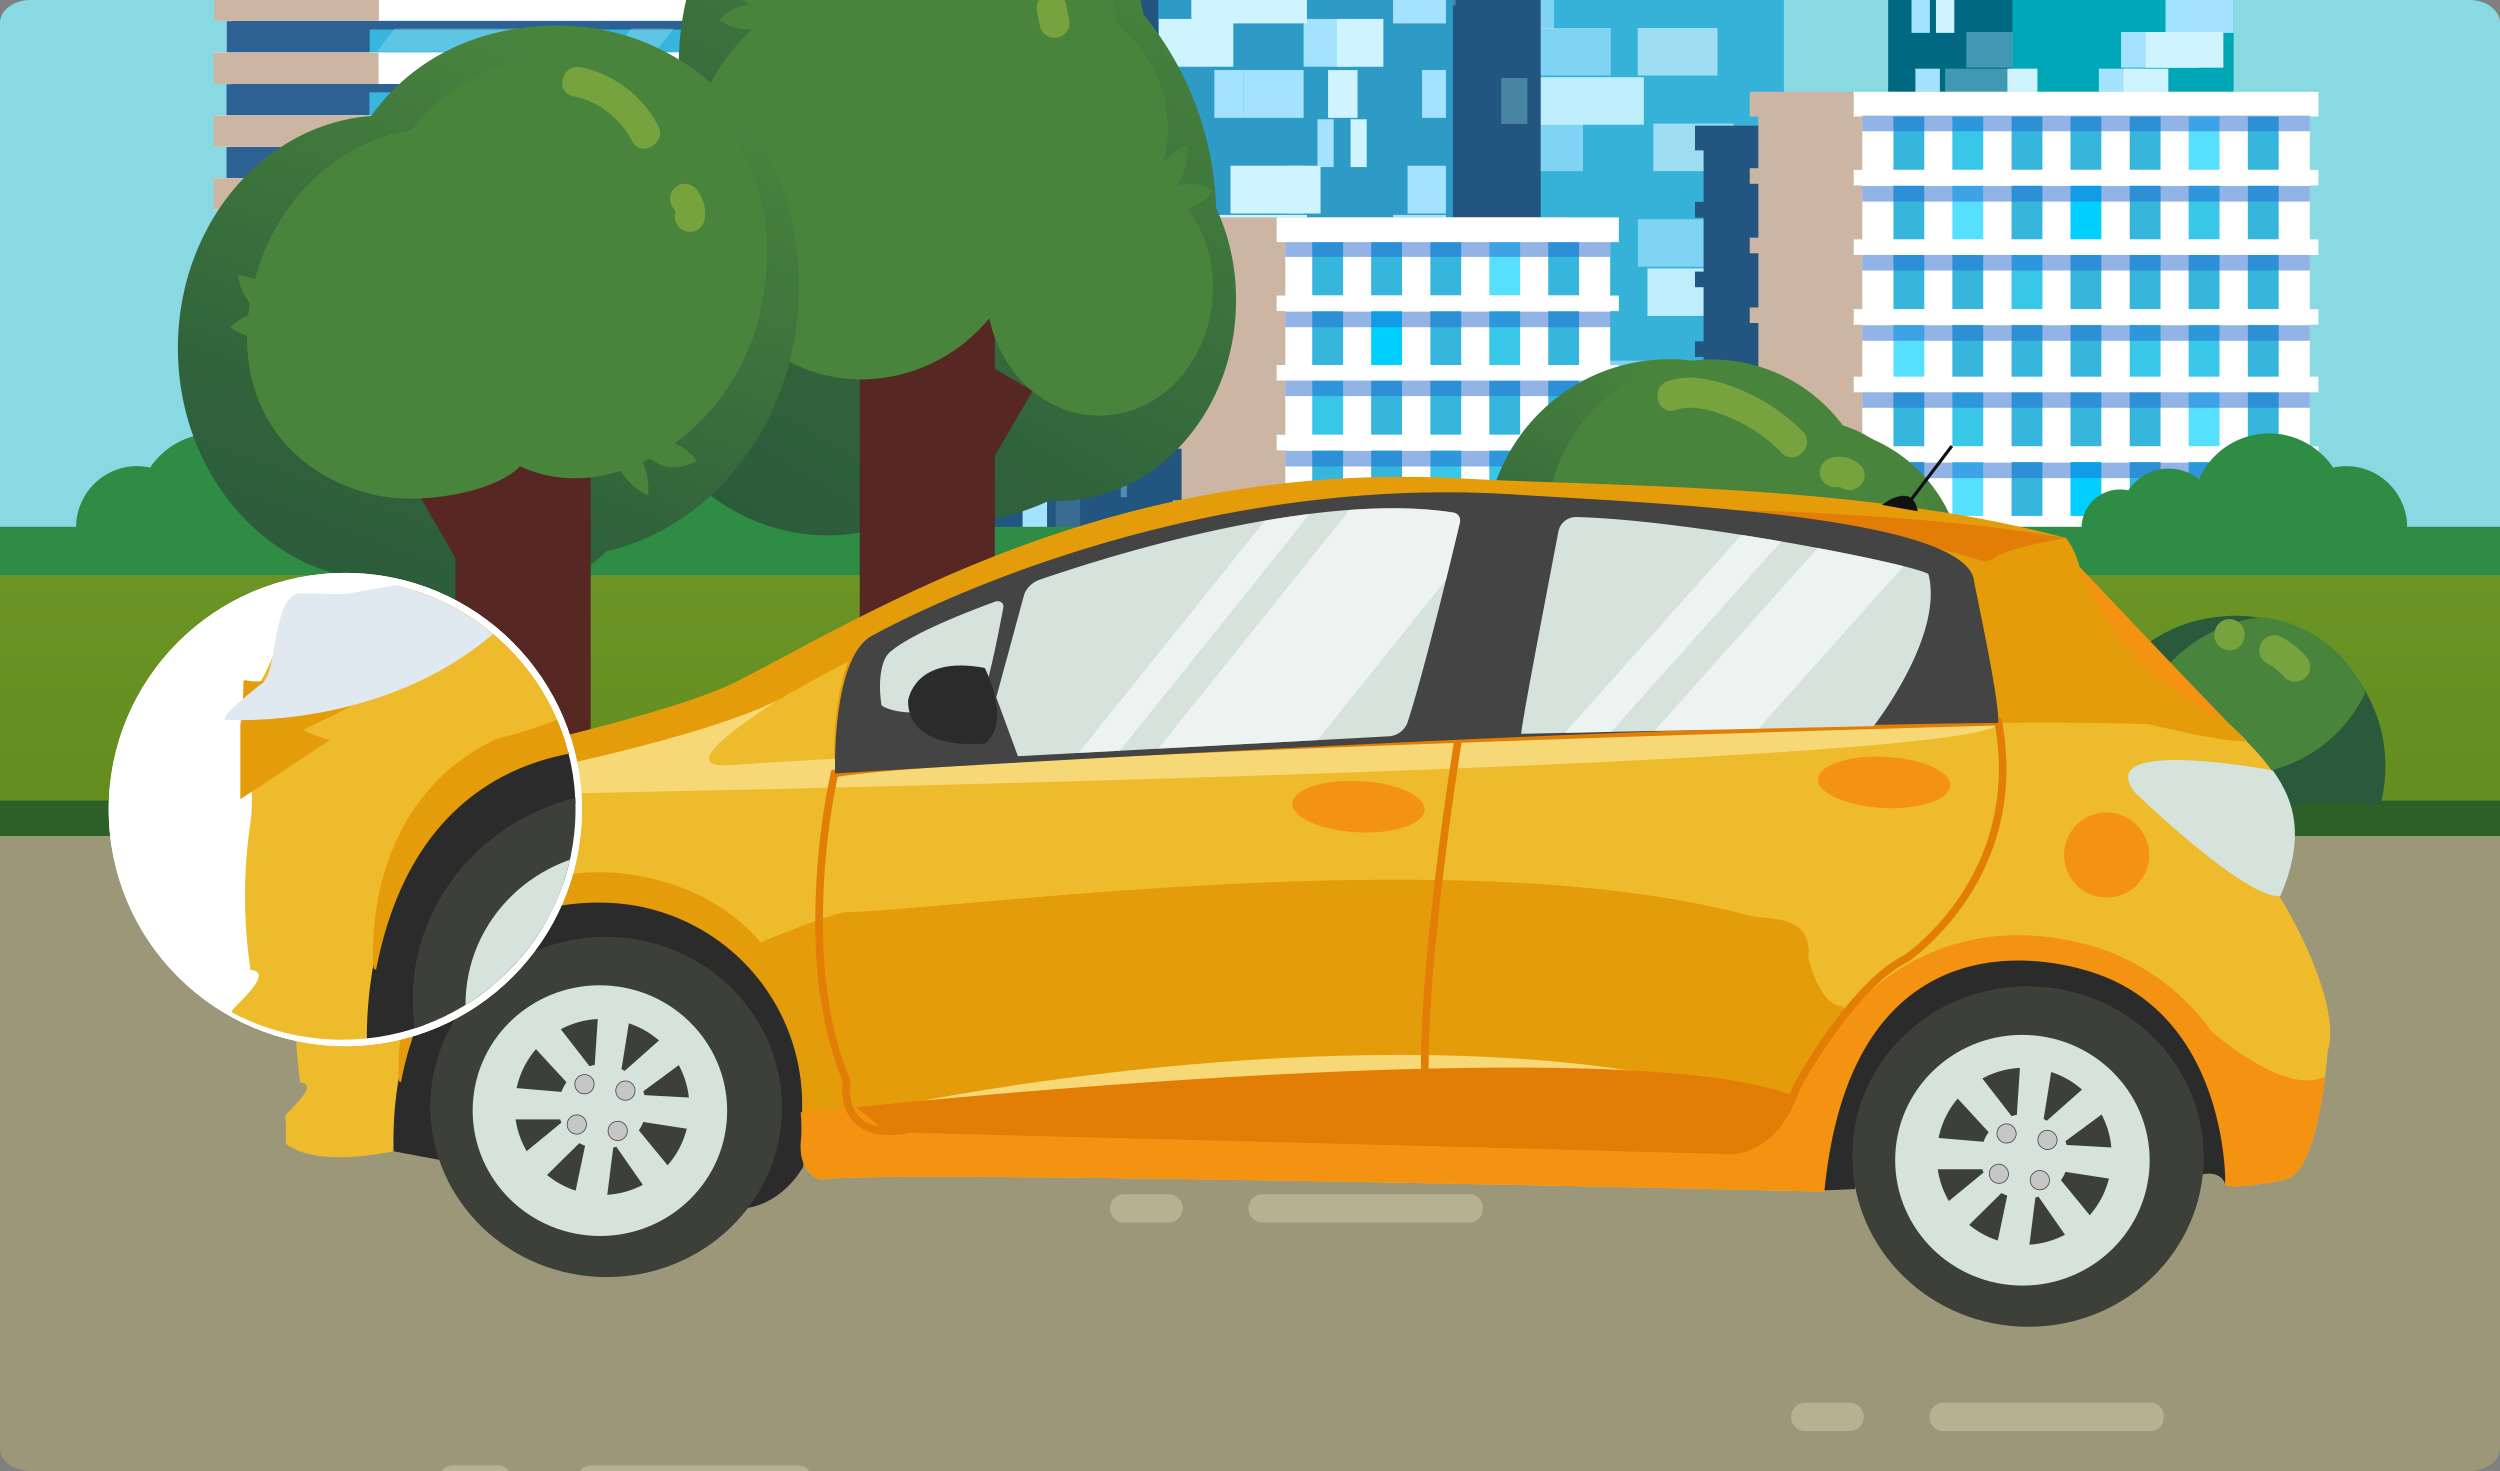 <svg xmlns="http://www.w3.org/2000/svg" xmlns:xlink="http://www.w3.org/1999/xlink" viewBox="0 0 328 193"><rect x="0" y="0" width="328" height="193" fill="#808080" stroke="none"/><defs><style>.a{fill:#ededed;stroke:#cccece;}.ao,.b,.e{fill:#fff;}.b,.z{stroke:#fff;}.c{clip-path:url(#a);}.d{fill:#88d9e2;}.aa,.ac,.ad,.ae,.af,.ag,.ah,.ai,.aj,.ak,.aw,.bb,.bc,.bh,.bl,.cb,.ch,.f,.i,.j,.k,.l,.m,.n,.q,.r,.s,.t,.v,.w,.x,.y,.z{fill:none;}.ac,.ad,.ae,.f,.i,.j,.k,.l,.q,.r{stroke:#a4e3ff;}.aa,.ac,.ad,.ae,.af,.ag,.ah,.ai,.aj,.ak,.aw,.bb,.bc,.bh,.bl,.bu,.cb,.f,.i,.j,.k,.l,.m,.n,.q,.r,.s,.t,.v,.w,.x,.y,.z{stroke-miterlimit:10;}.f{stroke-width:6.813px;}.ap,.f,.q,.r,.t,.v{opacity:0.68;}.g{fill:#00a8b7;}.h{fill:#006881;}.i,.j,.k,.l,.m,.n{stroke-width:4.679px;}.ad,.j{opacity:0.53;}.k{opacity:0.31;}.ae,.ah,.l,.n{opacity:0.39;}.af,.ag,.ah,.m,.n,.s,.t{stroke:#cff3ff;}.o{fill:#98ba2d;}.p{fill:#36b2d8;}.q,.s,.t{stroke-width:6.238px;}.r{stroke-width:9.131px;}.s{opacity:0.89;}.u{fill:#22557f;}.ak,.v,.w,.x,.y{stroke:#95e4e8;}.v,.w{stroke-width:5.489px;}.w,.x,.y{opacity:0.34;}.x{stroke-width:6.029px;}.y{stroke-width:6.531px;}.aa,.z{stroke-width:6.947px;}.aa{stroke:#a4eeff;}.ab{fill:#2e9bc6;}.ac,.ad,.ae,.af,.ag,.ah,.ak{stroke-width:6.272px;}.af{opacity:0.14;}.ai{stroke:#46c4d1;}.ai,.aj{stroke-width:7.938px;}.aj{stroke:#3a84ad;}.al{fill:#36b6dd;}.am{fill:#2e6193;}.an{fill:#ccb5a3;}.ao{opacity:0.2;}.aq{fill:#a4e3ff;}.ar{fill:#cff3ff;}.as{fill:#38c7e8;}.at{fill:#57dfff;}.au{fill:#00cfff;}.av{fill:#2469ce;opacity:0.5;}.aw{stroke:#38300e;stroke-width:3.519px;}.ax{fill:url(#b);}.ay{fill:#2e8c45;}.az{fill:#2c6026;}.ba{fill:url(#c);}.bb,.bc,.bl{stroke:#562723;}.bb{stroke-linecap:round;stroke-width:17.728px;}.bc{stroke-width:9.455px;}.bd{fill:#49843d;}.be{fill:#77a33e;}.bf{fill:url(#d);}.bg{fill:#33312a;}.bh{stroke:#4b4332;stroke-width:6.696px;}.bi{fill:url(#e);}.bj{fill:url(#f);}.bk{fill:#2a593b;}.bl{stroke-width:0.919px;}.bm{fill:#9b9778;}.bn{fill:#b7b191;}.bo{opacity:0.7;}.bp{fill:#565441;}.bq{fill:#eebb2d;}.br{fill:#2a2b2a;}.bs{fill:#3d4039;}.bt{fill:#d6e3dd;}.bu,.cg{fill:#c6c6c6;}.bu{stroke:#3d4039;stroke-width:0.1px;}.bv{fill:#e59c0a;}.bw{fill:#f49211;}.bx{fill:#f7d877;}.by{fill:#111;}.bz{fill:#e27e05;}.ca{fill:#e0e9ef;}.cb{stroke:#e27e05;}.cc{fill:#434443;}.cd,.ci{opacity:0.57;}.cd{clip-path:url(#g);}.ce,.cj{opacity:0.56;}.ce{clip-path:url(#h);}.cf{clip-path:url(#i);}.ci{clip-path:url(#j);}.cj{clip-path:url(#k);}.ck{stroke:none;}</style><clipPath id="a"><path class="a" d="M4-2H324c2.209,0,4,1.342,4,3V188c0,1.655-1.791,3-4,3H4c-2.209,0-4-1.342-4-3V1C0-.658,1.791-2,4-2Z" transform="translate(94 182)"/></clipPath><linearGradient id="b" x1="0.5" y1="-2.109" x2="0.5" y2="1.355" gradientUnits="objectBoundingBox"><stop offset="0" stop-color="#7fa637"/><stop offset="1" stop-color="#5f891b"/></linearGradient><linearGradient id="c" x1="0.778" y1="0.052" x2="0.262" y2="1.084" gradientUnits="objectBoundingBox"><stop offset="0.092" stop-color="#49843d"/><stop offset="0.196" stop-color="#447e3d"/><stop offset="0.701" stop-color="#31633b"/><stop offset="1" stop-color="#2a593b"/></linearGradient><linearGradient id="d" x1="0.709" y1="-0.022" x2="0.285" y2="1.05" xlink:href="#c"/><linearGradient id="e" x1="0.705" y1="0.014" x2="0.275" y2="1.035" xlink:href="#c"/><linearGradient id="f" x1="0.705" y1="0.014" x2="0.274" y2="1.035" xlink:href="#c"/><clipPath id="g"><path d="M210.766,13.129c-1.175,6.208-4.866,25.253-4.866,26.511l46.227-1.007s9.229-11.745,7.215-19.883C259.09,17.743,228.8,11.618,213.2,11.2A2.353,2.353,0,0,0,210.766,13.129Z" transform="translate(-205.9 -11.193)"/></clipPath><clipPath id="h"><path d="M129.5,19.2c6.8-2.349,35.4-11.745,54.281-8.809a1.055,1.055,0,0,1,.839,1.342c-1.007,4.279-4.7,19.548-6.8,26.008a2.794,2.794,0,0,1-2.685,2.014l-48.492,2.6L123.8,34.638l3.691-13.591A3.381,3.381,0,0,1,129.5,19.2Z" transform="translate(-123.8 -9.829)"/></clipPath><clipPath id="i"><ellipse class="b" cx="30.622" cy="30.203" rx="30.622" ry="30.203"/></clipPath><clipPath id="j"><path d="M211.967,13.573c-1.465,7.635-6.068,31.057-6.068,32.6l57.642-1.238s11.507-14.445,9-24.454c-.314-1.238-38.079-8.77-57.537-9.286A2.926,2.926,0,0,0,211.967,13.573Z" transform="translate(-205.9 -11.193)"/></clipPath><clipPath id="k"><path d="M130.914,21.355C139.387,18.466,175.06,6.91,198.6,10.521a1.3,1.3,0,0,1,1.046,1.651c-1.255,5.262-5.858,24.041-8.474,31.986a3.477,3.477,0,0,1-3.348,2.476l-60.466,3.2L123.8,40.34l4.6-16.715A4.194,4.194,0,0,1,130.914,21.355Z" transform="translate(-123.8 -9.829)"/></clipPath></defs><g class="c" transform="translate(-94 -180)"><g transform="translate(-1172 -353)"><g transform="translate(1266 421.488)"><rect class="d" width="328.211" height="246.997"/><path class="e" d="M657.791,115.716v.365a4.623,4.623,0,0,0,4.595,4.595h20.969v15.28H620.667a4.623,4.623,0,0,1-4.595-4.595v-6.09a4.623,4.623,0,0,1,4.595-4.595h9.664a4.623,4.623,0,0,0,4.595-4.595v-.365a4.623,4.623,0,0,0-4.595-4.595h-42.3a4.164,4.164,0,0,1-4.376-3.866,4.164,4.164,0,0,0-4.376-3.866H563.595A4.607,4.607,0,0,1,559,98.795a4.623,4.623,0,0,1,4.595-4.595h119.76v16.921H662.386A4.623,4.623,0,0,0,657.791,115.716Z" transform="translate(-355.145 -59.847)"/><g transform="translate(247.726 67.721)"><line class="f" x2="9.117" transform="translate(36.213 39.786)"/><line class="f" x2="9.117" transform="translate(36.213 16.848)"/><rect class="g" width="36.978" height="112.54" transform="translate(8.351)"/><rect class="h" width="16.301" height="112.54"/><line class="i" x2="6.017" transform="translate(39.312 59.151)"/><line class="i" x2="4.558" transform="translate(30.56 22.245)"/><line class="i" x2="4.486" transform="translate(18.89 59.151)"/><line class="j" x2="7.294" transform="translate(5.507 22.245)"/><line class="k" x2="4.121" transform="translate(0 22.245)"/><line class="i" x2="6.017" transform="translate(39.312 27.059)"/><line class="i" x2="7.111" transform="translate(32.201 101.089)"/><line class="i" x2="8.752" transform="translate(18.89 63.965)"/><line class="i" x2="8.935" transform="translate(36.395 68.523)"/><line class="i" x2="5.871" transform="translate(16.265 31.618)"/><line class="i" x2="4.668" transform="translate(0 31.618)"/><line class="i" x2="4.084" transform="translate(38.072 73.337)"/><line class="i" x2="5.798" transform="translate(19 36.431)"/><line class="i" x2="6.127" transform="translate(4.121 73.337)"/><line class="i" x2="11.597" transform="translate(30.56 40.953)"/><line class="l" x2="9.19" transform="translate(12.654 40.953)"/><line class="i" x2="3.209" transform="translate(9.445 87.268)"/><line class="i" x2="2.37" transform="translate(7.075 77.859)"/><line class="i" x2="8.935" transform="translate(36.395 45.767)"/><line class="i" x2="2.881" transform="translate(28.992 73.337)"/><line class="i" x2="1.605" transform="translate(31.909 8.679)"/><line class="i" x2="10.102" transform="translate(17.286 73.337)"/><line class="i" x2="4.194" transform="translate(11.852 77.859)"/><line class="i" x2="6.674" transform="translate(5.47 82.673)"/><line class="i" x2="2.407" transform="translate(3.063 45.767)"/><line class="j" x2="3.027" transform="translate(2.152 8.679)"/><line class="i" x2="4.595" transform="translate(40.735 13.201)"/><line class="i" x2="10.175" transform="translate(30.56 50.326)"/><line class="i" x2="1.568" transform="translate(28.992 13.201)"/><line class="l" x2="6.09" transform="translate(10.247 50.326)"/><line class="j" x2="2.152" transform="translate(0 13.201)"/><line class="i" x2="6.017" transform="translate(39.312 18.015)"/><line class="i" x2="5.798" transform="translate(33.514 92.045)"/><line class="i" x2="5.871" transform="translate(27.643 55.139)"/><line class="l" x2="8.862" transform="translate(7.476 55.139)"/><line class="j" x2="4.486" transform="translate(6.783 18.015)"/><line class="i" x2="3.209" transform="translate(3.574 55.139)"/><line class="i" x2="3.574" transform="translate(2.152 101.417)"/><line class="m" x2="4.558" transform="translate(33.806 22.245)"/><line class="m" x2="4.486" transform="translate(22.136 59.151)"/><line class="m" x2="7.294" transform="translate(16.411 22.245)"/><line class="m" x2="7.148" transform="translate(35.41 101.089)"/><line class="j" x2="7.367" transform="translate(8.971 27.059)"/><line class="m" x2="5.835" transform="translate(27.971 31.618)"/><line class="n" x2="4.887" transform="translate(11.56 31.618)"/><line class="m" x2="11.961" transform="translate(33.368 36.431)"/><line class="n" x2="6.127" transform="translate(7.367 73.337)"/><line class="m" x2="8.789" transform="translate(16.265 40.953)"/><line class="m" x2="3.209" transform="translate(12.691 87.268)"/><line class="n" x2="2.407" transform="translate(10.284 77.859)"/><line class="m" x2="2.917" transform="translate(32.201 73.337)"/><line class="m" x2="1.605" transform="translate(35.155 8.679)"/><line class="m" x2="5.47" transform="translate(19.583 82.673)"/><line class="m" x2="4.194" transform="translate(15.098 77.859)"/><line class="m" x2="6.71" transform="translate(8.679 82.673)"/><line class="m" x2="2.407" transform="translate(6.272 45.767)"/><line class="m" x2="10.175" transform="translate(33.806 50.326)"/><line class="m" x2="8.789" transform="translate(23.412 13.201)"/><line class="m" x2="3.829" transform="translate(19.583 87.231)"/><line class="n" x2="7.476" transform="translate(6.017 13.201)"/><line class="m" x2="5.798" transform="translate(36.76 92.045)"/><line class="m" x2="5.871" transform="translate(30.888 55.139)"/><line class="m" x2="12.253" transform="translate(18.635 18.015)"/><line class="m" x2="3.939" transform="translate(15.645 55.139)"/><line class="n" x2="3.246" transform="translate(12.399 18.015)"/><line class="m" x2="3.574" transform="translate(5.397 101.417)"/><path class="o" d="M783.036,494.3Z" transform="translate(-745.183 -381.76)"/></g><path class="e" d="M94.793,146.4v.583a4.755,4.755,0,0,1-4.741,4.741H43.921a4.755,4.755,0,0,0-4.741,4.741v2.006a4.755,4.755,0,0,1-4.741,4.741H.2V142.137c.62-.255-.693-.438.073-.438h89.82A4.692,4.692,0,0,1,94.793,146.4Z" transform="translate(-0.013 -90.024)"/><g transform="translate(27.934 29.028)"><g transform="translate(102.146)"><rect class="p" width="51.128" height="129.789" transform="translate(52.842 64.73)"/><line class="q" x2="9.263" transform="translate(64.475 76.765)"/><line class="r" x2="11.67" transform="translate(48.502 142.99)"/><line class="q" x2="23.558" transform="translate(73.811 132.925)"/><line class="q" x2="20.969" transform="translate(52.842 83.183)"/><line class="q" x2="15.244" transform="translate(66.007 89.273)"/><line class="r" x2="13.165" transform="translate(48.502 155.535)"/><line class="r" x2="11.67" transform="translate(48.502 112.248)"/><line class="q" x2="24.762" transform="translate(52.842 101.818)"/><line class="q" x2="11.597" transform="translate(61.448 158.015)"/><line class="q" x2="8.606" transform="translate(58.896 108.273)"/><line class="q" x2="17.249" transform="translate(83.11 164.105)"/><line class="q" x2="13.748" transform="translate(84.824 114.363)"/><line class="q" x2="11.159" transform="translate(89.2 170.56)"/><line class="q" x1="9.336" transform="translate(67.502 120.818)"/><line class="q" x2="13.858" transform="translate(62.98 170.56)"/><line class="s" x2="7.585" transform="translate(78.479 76.765)"/><line class="t" x2="16.447" transform="translate(62.032 126.507)"/><line class="t" x2="13.858" transform="translate(86.83 139.015)"/><line class="t" x2="10.466" transform="translate(84.788 89.273)"/><line class="t" x2="17.942" transform="translate(62.032 139.015)"/><line class="s" x2="15.608" transform="translate(69.982 95.728)"/><line class="t" x1="10.539" transform="translate(86.83 101.818)"/><line class="s" x2="6.856" transform="translate(75.416 158.015)"/><line class="t" x2="33.879" transform="translate(43.98 114.363)"/><line class="s" x2="15.936" transform="translate(86.064 120.818)"/><line class="t" x2="9.117" transform="translate(76.947 170.56)"/><path class="u" d="M473.551,261V389.367H427.2V261Z" transform="translate(-401.49 -194.847)"/><line class="v" x2="31.8" transform="translate(72.17 70.274)"/><line class="w" x2="14.405" transform="translate(52.842 70.274)"/><line class="x" x2="3.428" transform="translate(68.596 76.765)"/><line class="x" x2="3.428" transform="translate(66.882 95.728)"/><line class="y" x2="8.059" transform="translate(52.842 79.938)"/><line class="z" x2="31.8" transform="translate(72.17 64.73)"/><line class="aa" x2="19.328" transform="translate(52.842 64.73)"/><rect class="ab" width="49.377" height="191.019" transform="translate(11.159)"/><rect class="u" width="21.881" height="191.019"/><line class="ac" x2="6.929" transform="translate(52.696 168.956)"/><line class="ac" x2="2.48" transform="translate(47.044 12.034)"/><line class="ac" x2="6.09" transform="translate(40.953 119.505)"/><line class="ac" x2="4.741" transform="translate(26.986 12.034)"/><line class="ac" x2="5.981" transform="translate(25.309 168.956)"/><line class="ad" x2="9.773" transform="translate(7.366 119.505)"/><line class="ad" x2="10.029" transform="translate(0.036 12.034)"/><line class="ac" x2="5.507" transform="translate(0 119.505)"/><line class="ac" x2="7.841" transform="translate(52.696 125.96)"/><line class="ac" x2="6.054" transform="translate(37.051 18.489)"/><line class="ac" x2="11.743" transform="translate(25.309 175.41)"/><line class="ad" x1="6.017" transform="translate(15.864 18.489)"/><line class="ad" x2="4.34" transform="translate(0 18.489)"/><line class="ac" x2="10.867" transform="translate(48.758 181.5)"/><line class="ac" x2="3.61" transform="translate(40.953 24.579)"/><line class="ac" x2="7.841" transform="translate(21.808 132.05)"/><line class="ac" x2="11.086" transform="translate(22.027 24.579)"/><line class="ad" x2="4.923" transform="translate(6.236 24.579)"/><line class="ac" x2="3.136" transform="translate(56.489 31.034)"/><line class="ac" x2="5.47" transform="translate(51.019 187.955)"/><line class="ac" x2="4.631" transform="translate(34.061 31.034)"/><line class="ac" x2="7.804" transform="translate(25.455 138.468)"/><line class="ac" x2="7.367" transform="translate(21.881 31.034)"/><line class="ac" x2="8.242" transform="translate(5.507 187.955)"/><line class="ad" x2="5.507" transform="translate(0 31.034)"/><line class="ac" x2="3.136" transform="translate(56.489 94.816)"/><line class="ac" x2="15.535" transform="translate(40.953 144.559)"/><line class="ac" x2="7.841" transform="translate(33.113 94.816)"/><line class="ac" x2="3.866" transform="translate(29.247 94.816)"/><line class="ae" x2="12.29" transform="translate(16.958 144.559)"/><line class="af" x2="3.209" transform="translate(9.445 194.045)"/><line class="ad" x2="4.34" transform="translate(0 37.124)"/><line class="ac" x2="10.867" transform="translate(48.758 151.013)"/><line class="ac" x2="3.866" transform="translate(38.838 187.955)"/><line class="ac" x2="2.115" transform="translate(42.777 101.271)"/><line class="ac" x2="13.53" transform="translate(23.157 187.955)"/><line class="af" x2="8.971" transform="translate(7.294 200.464)"/><line class="ac" x2="3.209" transform="translate(4.084 151.013)"/><line class="ad" x2="4.048" transform="translate(2.881 43.543)"/><line class="ac" x2="5.033" transform="translate(54.592 107.361)"/><line class="ac" x2="13.639" transform="translate(40.953 157.104)"/><line class="ac" x2="2.152" transform="translate(38.802 107.361)"/><line class="ae" x2="8.132" transform="translate(13.748 157.104)"/><line class="ad" x2="2.881" transform="translate(0 107.361)"/><line class="ac" x2="6.929" transform="translate(52.696 113.816)"/><line class="ac" x2="7.841" transform="translate(37.051 163.558)"/><line class="ae" x2="11.852" transform="translate(10.029 163.558)"/><line class="af" x2="4.303" transform="translate(4.777 163.558)"/><line class="ag" x2="3.464" transform="translate(53.571 12.034)"/><line class="ag" x2="6.09" transform="translate(45.33 119.505)"/><line class="ag" x2="9.7" transform="translate(35.629 12.034)"/><line class="ag" x2="5.981" transform="translate(29.648 168.956)"/><line class="ag" x2="9.773" transform="translate(21.954 119.505)"/><line class="af" x2="6.819" transform="translate(13.055 12.034)"/><line class="af" x2="5.507" transform="translate(4.34 119.505)"/><line class="ag" x2="6.054" transform="translate(45.913 18.489)"/><line class="ag" x2="11.743" transform="translate(29.648 175.41)"/><line class="ag" x2="7.695" transform="translate(21.954 18.489)"/><line class="ad" x2="9.883" transform="translate(11.998 125.96)"/><line class="af" x2="4.704" transform="translate(7.294 18.489)"/><line class="ag" x2="7.804" transform="translate(47.116 24.579)"/><line class="ag" x2="7.877" transform="translate(37.452 132.05)"/><line class="ag" x2="15.426" transform="translate(22.027 24.579)"/><line class="ah" x2="6.528" transform="translate(15.499 132.05)"/><line class="af" x2="4.923" transform="translate(14.004 24.579)"/><line class="af" x2="6.236" transform="translate(4.34 132.05)"/><line class="ag" x2="13.967" transform="translate(41.391 31.034)"/><line class="ac" x1="2.443" transform="translate(31.982 38.036)"/><line class="ac" x1="4.777" transform="translate(49.742 38.036)"/><line class="ac" x1="6.09" transform="translate(38.364 44.491)"/><line class="ac" x1="3.61" transform="translate(36.905 50.581)"/><line class="ac" x1="11.925" transform="translate(48.393 50.581)"/><line class="ac" x1="4.668" transform="translate(42.777 57.036)"/><line class="ac" x1="8.205" transform="translate(52.258 57.036)"/><line class="ag" x1="3.501" transform="translate(24.433 38.036)"/><line class="ag" x1="9.664" transform="translate(36.176 38.036)"/><line class="ag" x1="6.09" transform="translate(29.502 44.491)"/><line class="ag" x1="8.57" transform="translate(51.821 44.491)"/><line class="ag" x1="7.768" transform="translate(26.585 50.581)"/><line class="ag" x1="16.265" transform="translate(44.053 50.581)"/><line class="ag" x1="13.967" transform="translate(26.147 57.036)"/><line class="ag" x2="15.645" transform="translate(44.71 138.468)"/><line class="af" x2="8.242" transform="translate(9.846 187.955)"/><line class="ah" x2="5.47" transform="translate(16.374 31.034)"/><line class="ag" x2="3.866" transform="translate(44.163 94.816)"/><line class="ag" x2="11.779" transform="translate(21.808 144.559)"/><line class="ah" x2="3.246" transform="translate(13.785 194.045)"/><line class="af" x2="9.445" transform="translate(7.366 37.124)"/><line class="ad" x2="6.017" transform="translate(0 57.036)"/><line class="ad" x1="4.34" transform="translate(17.541 57.036)"/><line class="ad" x1="4.96" transform="translate(10.722 63.126)"/><line class="ad" x1="5.507" transform="translate(16.374 69.581)"/><line class="ad" x1="4.34" transform="translate(17.541 75.671)"/><line class="ad" x1="4.084" transform="translate(14.952 82.126)"/><line class="af" x1="6.819" transform="translate(2.006 50.581)"/><line class="af" x1="4.704" transform="translate(9.883 57.036)"/><line class="af" x1="4.96" transform="translate(2.954 63.126)"/><line class="ah" x1="5.507" transform="translate(0.036 69.581)"/><line class="af" x1="9.409" transform="translate(5.105 75.671)"/><line class="ag" x2="2.115" transform="translate(47.116 101.271)"/><line class="ag" x2="7.367" transform="translate(26.22 200.464)"/><line class="ae" x2="8.971" transform="translate(11.633 200.464)"/><line class="af" x2="3.209" transform="translate(8.424 151.013)"/><line class="ag" x2="13.603" transform="translate(45.33 157.104)"/><line class="ag" x2="11.816" transform="translate(31.362 107.361)"/><line class="ah" x2="10.065" transform="translate(8.023 107.361)"/><line class="ag" x2="7.841" transform="translate(41.391 163.558)"/><line class="ag" x2="15.171" transform="translate(26.22 113.816)"/><line class="ac" x2="6.09" transform="translate(40.953 88.106)"/><line class="ac" x2="3.136" transform="translate(56.489 63.418)"/><line class="ac" x2="7.841" transform="translate(33.113 63.418)"/><line class="ac" x2="3.866" transform="translate(29.247 63.418)"/><line class="ac" x2="2.115" transform="translate(42.777 69.872)"/><line class="ac" x2="5.033" transform="translate(54.592 75.963)"/><line class="ac" x2="2.152" transform="translate(38.802 75.963)"/><line class="ac" x2="6.929" transform="translate(52.696 82.417)"/><line class="ag" x2="6.09" transform="translate(45.33 88.106)"/><line class="ag" x2="9.773" transform="translate(21.954 88.106)"/><line class="ag" x2="3.866" transform="translate(44.163 63.418)"/><line class="ag" x2="2.115" transform="translate(47.116 69.872)"/><line class="ag" x2="11.816" transform="translate(31.362 75.963)"/><line class="ag" x2="15.171" transform="translate(26.22 82.417)"/><line class="ah" x2="4.376" transform="translate(16.593 113.816)"/><line class="ai" x2="38.656" transform="translate(21.881)"/><line class="aj" x2="21.881"/><line class="ak" x2="38.729" transform="translate(21.808 5.58)"/><path class="o" d="M495.736,603.4Z" transform="translate(-445.01 -412.381)"/></g><g transform="translate(0 56.379)"><rect class="al" width="64.548" height="4.121" transform="translate(2.37 12.363)"/><rect class="al" width="64.548" height="4.121" transform="translate(2.37 4.121)"/><rect class="al" width="64.548" height="4.121" transform="translate(2.516 20.568)"/><rect class="al" width="64.548" height="4.121" transform="translate(2.516 28.81)"/><rect class="al" width="64.548" height="4.121" transform="translate(2.37 45.33)"/><rect class="al" width="64.548" height="4.121" transform="translate(2.37 37.088)"/><rect class="al" width="64.548" height="4.121" transform="translate(2.188 53.571)"/><rect class="al" width="64.548" height="4.121" transform="translate(2.188 61.813)"/><rect class="am" width="64.548" height="4.121" transform="translate(2.37 42.339)"/><rect class="am" width="64.548" height="4.121" transform="translate(2.37 34.097)"/><rect class="am" width="64.548" height="4.121" transform="translate(2.188 50.581)"/><rect class="am" width="64.548" height="4.121" transform="translate(2.188 58.823)"/><rect class="am" width="64.548" height="4.121" transform="translate(2.37 9.372)"/><rect class="am" width="64.548" height="4.121" transform="translate(2.37 1.131)"/><rect class="am" width="64.548" height="4.121" transform="translate(2.516 17.614)"/><rect class="am" width="64.548" height="4.121" transform="translate(2.516 25.856)"/><rect class="am" width="18.744" height="4.121" transform="translate(1.787 12.399)"/><rect class="am" width="18.744" height="4.121" transform="translate(1.787 4.194)"/><rect class="am" width="18.744" height="4.121" transform="translate(1.823 20.641)"/><rect class="am" width="18.744" height="4.121" transform="translate(1.823 28.883)"/><rect class="am" width="18.744" height="4.121" transform="translate(1.787 45.402)"/><rect class="am" width="18.744" height="4.121" transform="translate(1.787 37.161)"/><rect class="am" width="18.744" height="4.121" transform="translate(1.714 53.644)"/><rect class="am" width="18.744" height="4.121" transform="translate(1.714 61.849)"/><rect class="e" width="68.669" height="4.121" transform="translate(0.146 41.245)"/><rect class="e" width="68.669" height="4.121" transform="translate(0.146 49.487)"/><rect class="e" width="68.669" height="4.121" transform="translate(0.146 33.003)"/><rect class="e" width="68.669" height="4.121" transform="translate(0 57.729)"/><rect class="e" width="68.669" height="4.121" transform="translate(0 65.97)"/><rect class="e" width="68.669" height="4.121" transform="translate(0.146 8.278)"/><rect class="e" width="68.669" height="4.121" transform="translate(0.146 16.52)"/><rect class="e" width="68.669" height="4.121" transform="translate(0.146)"/><rect class="e" width="68.669" height="4.121" transform="translate(0.292 24.725)"/><rect class="an" width="21.625" height="4.121" transform="translate(0.109 41.245)"/><rect class="an" width="21.625" height="4.121" transform="translate(0.109 49.487)"/><rect class="an" width="21.625" height="4.121" transform="translate(0.109 33.003)"/><rect class="an" width="21.625" height="4.121" transform="translate(0.036 57.729)"/><rect class="an" width="21.625" height="4.121" transform="translate(0.036 65.97)"/><rect class="an" width="21.625" height="4.121" transform="translate(0.109 8.278)"/><rect class="an" width="21.625" height="4.121" transform="translate(0.109 16.52)"/><rect class="an" width="21.625" height="4.121" transform="translate(0.109)"/><rect class="an" width="21.625" height="4.121" transform="translate(0.146 24.725)"/><path class="ao" d="M158.327,248.6H147.934l-2.334,3.027h10.357Z" transform="translate(-120.437 -243.349)"/><path class="ao" d="M194.277,248.6h-5.543l-2.334,3.027h5.507Z" transform="translate(-146.358 -243.349)"/><path class="ao" d="M182.082,271H165.234l-2.334,3.027h16.848Z" transform="translate(-131.428 -257.58)"/><path class="ao" d="M238.177,271h-5.543l-2.334,3.027h5.543Z" transform="translate(-174.249 -257.58)"/><path class="ao" d="M148.727,293.6H138.37L136,296.59h10.393Z" transform="translate(-114.338 -271.938)"/><path class="ao" d="M154.782,316H137.934l-2.334,3.027h16.848Z" transform="translate(-114.084 -286.169)"/><path class="ao" d="M228.677,316h-5.543l-2.334,3.027h5.507Z" transform="translate(-168.213 -286.169)"/><path class="ao" d="M163.927,338.6H153.534l-2.334,3.027h10.357Z" transform="translate(-123.995 -300.528)"/><path class="ao" d="M187.682,361.1H170.834l-2.334,2.99h16.848Z" transform="translate(-134.986 -314.822)"/><path class="ao" d="M243.777,361.1h-5.543l-2.334,2.99h5.543Z" transform="translate(-177.807 -314.822)"/><path class="ao" d="M154.327,383.6H143.97l-2.37,3.027h10.393Z" transform="translate(-117.896 -329.117)"/><path class="ao" d="M221.377,383.6h-5.543l-2.334,3.027h5.543Z" transform="translate(-163.576 -329.117)"/><path class="ao" d="M160.382,406H143.534l-2.334,3.027h16.848Z" transform="translate(-117.642 -343.348)"/><path class="ao" d="M234.277,406h-5.543l-2.334,3.027h5.507Z" transform="translate(-171.771 -343.348)"/></g><g transform="translate(0 122.24)"><rect class="al" width="64.548" height="4.121" transform="translate(2.37 12.363)"/><rect class="al" width="64.548" height="4.121" transform="translate(2.37 4.121)"/><rect class="al" width="64.548" height="4.121" transform="translate(2.516 20.604)"/><rect class="al" width="64.548" height="4.121" transform="translate(2.516 28.846)"/><rect class="al" width="64.548" height="4.121" transform="translate(2.37 45.33)"/><rect class="al" width="64.548" height="4.121" transform="translate(2.37 37.124)"/><rect class="al" width="64.548" height="4.121" transform="translate(2.188 53.571)"/><rect class="al" width="64.548" height="4.121" transform="translate(2.188 61.813)"/><rect class="am" width="64.548" height="4.121" transform="translate(2.37 42.376)"/><rect class="am" width="64.548" height="4.121" transform="translate(2.37 34.134)"/><rect class="am" width="64.548" height="4.121" transform="translate(2.188 50.617)"/><rect class="am" width="64.548" height="4.121" transform="translate(2.188 58.823)"/><rect class="am" width="64.548" height="4.121" transform="translate(2.37 9.372)"/><rect class="am" width="64.548" height="4.121" transform="translate(2.37 1.167)"/><rect class="am" width="64.548" height="4.121" transform="translate(2.516 17.614)"/><rect class="am" width="64.548" height="4.121" transform="translate(2.516 25.856)"/><rect class="am" width="18.744" height="4.121" transform="translate(1.787 12.436)"/><rect class="am" width="18.744" height="4.121" transform="translate(1.787 4.194)"/><rect class="am" width="18.744" height="4.121" transform="translate(1.823 20.677)"/><rect class="am" width="18.744" height="4.121" transform="translate(1.823 28.883)"/><rect class="am" width="18.744" height="4.121" transform="translate(1.787 45.402)"/><rect class="am" width="18.744" height="4.121" transform="translate(1.787 37.161)"/><rect class="am" width="18.744" height="4.121" transform="translate(1.714 53.644)"/><rect class="am" width="18.744" height="4.121" transform="translate(1.714 61.886)"/><rect class="e" width="68.669" height="4.121" transform="translate(0.146 41.282)"/><rect class="e" width="68.669" height="4.121" transform="translate(0.146 49.487)"/><rect class="e" width="68.669" height="4.121" transform="translate(0.146 33.04)"/><rect class="e" width="68.669" height="4.121" transform="translate(0 57.729)"/><rect class="e" width="68.669" height="4.121" transform="translate(0 65.97)"/><rect class="e" width="68.669" height="4.121" transform="translate(0.146 8.278)"/><rect class="e" width="68.669" height="4.121" transform="translate(0.146 16.52)"/><rect class="e" width="68.669" height="4.121" transform="translate(0.146)"/><rect class="e" width="68.669" height="4.121" transform="translate(0.292 24.762)"/><rect class="an" width="21.625" height="4.121" transform="translate(0.109 41.282)"/><rect class="an" width="21.625" height="4.121" transform="translate(0.109 49.487)"/><rect class="an" width="21.625" height="4.121" transform="translate(0.109 33.04)"/><rect class="an" width="21.625" height="4.121" transform="translate(0.036 57.729)"/><rect class="an" width="21.625" height="4.121" transform="translate(0.036 65.97)"/><rect class="an" width="21.625" height="4.121" transform="translate(0.109 8.278)"/><rect class="an" width="21.625" height="4.121" transform="translate(0.109 16.52)"/><rect class="an" width="21.625" height="4.121" transform="translate(0.109)"/><rect class="an" width="21.625" height="4.121" transform="translate(0.146 24.762)"/><path class="ao" d="M158.327,429.2H147.934l-2.334,3.027h10.357Z" transform="translate(-120.437 -423.949)"/><path class="ao" d="M194.277,429.2h-5.543l-2.334,3.027h5.507Z" transform="translate(-146.358 -423.949)"/><path class="ao" d="M182.082,451.7H165.234l-2.334,2.99h16.848Z" transform="translate(-131.428 -438.243)"/><path class="ao" d="M238.177,451.7h-5.543l-2.334,2.99h5.543Z" transform="translate(-174.249 -438.243)"/><path class="ao" d="M148.727,474.2H138.37L136,477.227h10.393Z" transform="translate(-114.338 -452.538)"/><path class="ao" d="M154.782,496.6H137.934l-2.334,3.027h16.848Z" transform="translate(-114.084 -466.769)"/><path class="ao" d="M228.677,496.6h-5.543l-2.334,3.027h5.507Z" transform="translate(-168.213 -466.769)"/><path class="ao" d="M163.927,519.3H153.534l-2.334,3.027h10.357Z" transform="translate(-123.995 -481.191)"/><path class="ao" d="M187.682,541.7H170.834l-2.334,3.027h16.848Z" transform="translate(-134.986 -495.422)"/><path class="ao" d="M243.777,541.7h-5.543l-2.334,3.027h5.543Z" transform="translate(-177.807 -495.422)"/><path class="ao" d="M154.327,564.3H143.97l-2.37,2.99h10.393Z" transform="translate(-117.896 -509.781)"/><path class="ao" d="M221.377,564.3h-5.543l-2.334,2.99h5.543Z" transform="translate(-163.576 -509.781)"/><path class="ao" d="M160.382,586.7H143.534l-2.334,3.027h16.848Z" transform="translate(-117.642 -524.012)"/><path class="ao" d="M234.277,586.7h-5.543l-2.334,3.027h5.507Z" transform="translate(-171.771 -524.012)"/></g><g transform="translate(194.447 94.525)"><g class="ap" transform="translate(63.272 57.291)"><rect class="aq" width="15.462" height="1.678"/></g><g class="ap" transform="translate(64.913 59.99)"><rect class="aq" width="4.996" height="1.678"/></g><g class="ap" transform="translate(51.274 59.99)"><rect class="aq" width="8.716" height="1.678"/></g><g class="ap" transform="translate(53.316 11.67)"><rect class="aq" width="12.581" height="1.678"/></g><g class="ap" transform="translate(53.316 14.514)"><rect class="aq" width="8.132" height="1.678"/></g><g class="ap" transform="translate(70.456 14.514)"><rect class="aq" width="9.372" height="1.678"/></g><g class="ap" transform="translate(56.562 57.291)"><rect class="ar" width="12.727" height="1.678"/></g><path class="u" d="M677.557,354.246V351H609.8v3.246h1.13v6.747H609.8v2.079h1.13v7.075H609.8v2.042h1.13V379.3H609.8v2.042h1.13v6.783H609.8V390.2h1.13v7.075H609.8v2.079h1.13v7.075H609.8v2.042h1.13v7.111H609.8v2.042h1.13v6.965H609.8v2.042h1.13v9.08h65.5v-9.08h1.131v-2.042h-1.131v-6.965h1.131v-2.042h-1.131v-7.111h1.131v-2.042h-1.131v-7.075h1.131v-2.079h-1.131V390.2h1.131v-2.079h-1.131v-6.783h1.131V379.3h-1.131v-7.111h1.131v-2.042h-1.131v-7.075h1.131v-2.079h-1.131v-6.747Z" transform="translate(-609.8 -346.551)"/><g class="ap" transform="translate(58.203 59.99)"><rect class="ar" width="4.996" height="1.678"/></g><g class="ap" transform="translate(63.746 14.514)"><rect class="ar" width="6.637" height="1.678"/></g><g transform="translate(7.184)"><path class="an" d="M696.127,346.8h-65.5v7.111H629.5v2.042h1.13v7.075H629.5v2.042h1.13v7.111H629.5v2.042h1.13v6.819H629.5v2.042h1.13V390.2H629.5v2.042h1.13v7.075H629.5v2.042h1.13v7.111H629.5v2.042h1.13v6.965H629.5v2.042h1.13v9.08h65.5v-9.08h1.13v-2.042h-1.13v-6.965h1.13v-2.042h-1.13v-7.111h1.13v-2.042h-1.13v-7.075h1.13V390.2h-1.13v-7.111h1.13v-2.042h-1.13v-6.819h1.13v-2.042h-1.13V365.07h1.13v-2.042h-1.13v-7.075h1.13v-2.042h-1.13Z" transform="translate(-629.5 -343.883)"/><rect class="an" width="67.757" height="3.246"/></g><rect class="e" width="58.713" height="81.797" transform="translate(21.954 3.136)"/><rect class="al" width="4.048" height="7.111" transform="translate(26.038 3.136)"/><rect class="as" width="4.048" height="7.111" transform="translate(33.769 3.136)"/><rect class="al" width="4.048" height="7.111" transform="translate(41.537 3.136)"/><rect class="al" width="4.048" height="7.111" transform="translate(49.268 3.136)"/><rect class="al" width="4.048" height="7.111" transform="translate(57.036 3.136)"/><rect class="at" width="4.048" height="7.111" transform="translate(64.767 3.136)"/><rect class="al" width="4.048" height="7.111" transform="translate(72.535 3.136)"/><rect class="al" width="4.048" height="7.111" transform="translate(72.535 12.29)"/><rect class="as" width="4.048" height="7.111" transform="translate(64.767 12.29)"/><rect class="al" width="4.048" height="7.111" transform="translate(57.036 12.29)"/><rect class="au" width="4.048" height="7.111" transform="translate(49.268 12.29)"/><rect class="al" width="4.048" height="7.111" transform="translate(41.537 12.29)"/><rect class="at" width="4.048" height="7.111" transform="translate(33.769 12.29)"/><rect class="al" width="4.048" height="7.111" transform="translate(26.038 12.29)"/><rect class="al" width="4.048" height="7.111" transform="translate(26.038 21.407)"/><rect class="al" width="4.048" height="7.111" transform="translate(33.769 21.407)"/><rect class="as" width="4.048" height="7.111" transform="translate(41.537 21.407)"/><rect class="al" width="4.048" height="7.111" transform="translate(49.268 21.407)"/><rect class="al" width="4.048" height="7.111" transform="translate(57.036 21.407)"/><rect class="al" width="4.048" height="7.111" transform="translate(64.767 21.407)"/><rect class="al" width="4.048" height="7.111" transform="translate(72.535 21.407)"/><rect class="al" width="4.048" height="7.111" transform="translate(72.535 30.56)"/><rect class="as" width="4.048" height="7.111" transform="translate(64.767 30.56)"/><rect class="as" width="4.048" height="7.111" transform="translate(57.036 30.56)"/><rect class="al" width="4.048" height="7.111" transform="translate(49.268 30.56)"/><rect class="al" width="4.048" height="7.111" transform="translate(41.537 30.56)"/><rect class="al" width="4.048" height="7.111" transform="translate(33.769 30.56)"/><rect class="at" width="4.048" height="7.111" transform="translate(26.038 30.56)"/><rect class="al" width="4.048" height="7.111" transform="translate(26.038 39.422)"/><rect class="as" width="4.048" height="7.111" transform="translate(33.769 39.422)"/><rect class="al" width="4.048" height="7.111" transform="translate(41.537 39.422)"/><rect class="al" width="4.048" height="7.111" transform="translate(49.268 39.422)"/><rect class="al" width="4.048" height="7.111" transform="translate(57.036 39.422)"/><rect class="at" width="4.048" height="7.111" transform="translate(64.767 39.422)"/><rect class="al" width="4.048" height="7.111" transform="translate(72.535 39.422)"/><rect class="al" width="4.048" height="7.111" transform="translate(72.535 48.575)"/><rect class="as" width="4.048" height="7.111" transform="translate(64.767 48.575)"/><rect class="al" width="4.048" height="7.111" transform="translate(57.036 48.575)"/><rect class="au" width="4.048" height="7.111" transform="translate(49.268 48.575)"/><rect class="al" width="4.048" height="7.111" transform="translate(41.537 48.575)"/><rect class="at" width="4.048" height="7.111" transform="translate(33.769 48.575)"/><rect class="al" width="4.048" height="7.111" transform="translate(26.038 48.575)"/><rect class="al" width="4.048" height="7.111" transform="translate(26.038 57.692)"/><rect class="al" width="4.048" height="7.111" transform="translate(33.769 57.692)"/><rect class="as" width="4.048" height="7.111" transform="translate(41.537 57.692)"/><rect class="al" width="4.048" height="7.111" transform="translate(49.268 57.692)"/><rect class="al" width="4.048" height="7.111" transform="translate(57.036 57.692)"/><rect class="al" width="4.048" height="7.111" transform="translate(64.767 57.692)"/><rect class="al" width="4.048" height="7.111" transform="translate(72.535 57.692)"/><rect class="e" width="60.974" height="2.042" transform="translate(20.823 10.247)"/><rect class="e" width="60.974" height="2.042" transform="translate(20.823 28.518)"/><rect class="e" width="60.974" height="3.246" transform="translate(20.823)"/><rect class="e" width="60.974" height="2.042" transform="translate(20.823 19.364)"/><rect class="e" width="60.974" height="2.042" transform="translate(20.823 46.533)"/><rect class="e" width="60.974" height="2.042" transform="translate(20.823 37.38)"/><rect class="e" width="60.974" height="2.042" transform="translate(20.823 55.65)"/><rect class="av" width="58.713" height="2.042" transform="translate(21.954 3.136)"/><rect class="av" width="58.713" height="2.042" transform="translate(21.954 12.363)"/><rect class="av" width="58.713" height="2.042" transform="translate(21.954 21.407)"/><rect class="av" width="58.713" height="2.042" transform="translate(21.954 30.633)"/><rect class="av" width="58.713" height="2.042" transform="translate(21.954 39.422)"/><rect class="av" width="58.713" height="2.042" transform="translate(21.954 48.648)"/><rect class="av" width="58.713" height="2.042" transform="translate(21.954 57.692)"/><path class="aw" d="M789.4,467.3" transform="translate(-723.904 -420.439)"/></g><g transform="translate(118.776 111.008)"><g class="ap" transform="translate(47.189 57.291)"><rect class="aq" width="15.462" height="1.678"/></g><g class="ap" transform="translate(48.83 59.953)"><rect class="aq" width="4.996" height="1.678"/></g><g class="ap" transform="translate(35.191 59.953)"><rect class="aq" width="8.716" height="1.678"/></g><g class="ap" transform="translate(37.234 11.67)"><rect class="aq" width="12.581" height="1.678"/></g><g class="ap" transform="translate(37.234 14.478)"><rect class="aq" width="8.132" height="1.678"/></g><g class="ap" transform="translate(54.374 14.478)"><rect class="aq" width="9.372" height="1.678"/></g><g class="ap" transform="translate(40.443 57.291)"><rect class="ar" width="12.727" height="1.678"/></g><path class="u" d="M453.975,399.409V396.2H402.3v3.209h1.13v6.783H402.3v2.042h1.13v7.075H402.3v2.042h1.13v7.111H402.3V426.5h1.13v6.819H402.3v2.042h1.13v7.111H402.3v2.042h1.13v7.075H402.3v2.042h1.13v7.111H402.3v2.042h1.13v6.965H402.3V471.8h1.13v9.081h49.414V471.8h1.13v-2.042h-1.13V462.79h1.13v-2.042h-1.13v-7.111h1.13v-2.042h-1.13V444.52h1.13v-2.042h-1.13v-7.111h1.13v-2.042h-1.13V426.5h1.13v-2.042h-1.13v-7.111h1.13v-2.042h-1.13v-7.075h1.13v-2.042h-1.13v-6.783Z" transform="translate(-402.3 -391.751)"/><g class="ap" transform="translate(42.12 59.953)"><rect class="ar" width="4.996" height="1.678"/></g><g class="ap" transform="translate(47.663 14.478)"><rect class="ar" width="6.637" height="1.678"/></g><g transform="translate(7.184)"><path class="an" d="M472.544,391.9H423.13v7.111H422v2.079h1.13v7.038H422v2.079h1.13v7.111H422v2.042h1.13v6.783H422v2.042h1.13V435.3H422v2.079h1.13v7.075H422v2.042h1.13V453.6H422v2.042h1.13v6.929H422v2.079h1.13v9.08h49.414v-9.08h1.13v-2.079h-1.13v-6.929h1.13V453.6h-1.13v-7.111h1.13V444.45h-1.13v-7.075h1.13V435.3h-1.13v-7.111h1.13v-2.042h-1.13V419.36h1.13v-2.042h-1.13v-7.111h1.13v-2.079h-1.13V401.09h1.13v-2.079h-1.13Z" transform="translate(-422 -389.019)"/><rect class="an" width="51.675" height="3.246"/></g><rect class="e" width="42.631" height="81.797" transform="translate(21.917 3.136)"/><rect class="al" width="4.048" height="7.111" transform="translate(25.455 3.136)"/><rect class="al" width="4.048" height="7.111" transform="translate(33.186 3.136)"/><rect class="al" width="4.048" height="7.111" transform="translate(40.953 3.136)"/><rect class="at" width="4.048" height="7.111" transform="translate(48.685 3.136)"/><rect class="al" width="4.048" height="7.111" transform="translate(56.416 3.136)"/><rect class="al" width="4.048" height="7.111" transform="translate(56.416 12.29)"/><rect class="as" width="4.048" height="7.111" transform="translate(48.685 12.29)"/><rect class="al" width="4.048" height="7.111" transform="translate(40.953 12.29)"/><rect class="au" width="4.048" height="7.111" transform="translate(33.186 12.29)"/><rect class="al" width="4.048" height="7.111" transform="translate(25.455 12.29)"/><rect class="as" width="4.048" height="7.111" transform="translate(25.455 21.407)"/><rect class="al" width="4.048" height="7.111" transform="translate(33.186 21.407)"/><rect class="al" width="4.048" height="7.111" transform="translate(40.953 21.407)"/><rect class="al" width="4.048" height="7.111" transform="translate(48.685 21.407)"/><rect class="al" width="4.048" height="7.111" transform="translate(56.416 21.407)"/><rect class="al" width="4.048" height="7.111" transform="translate(56.416 30.56)"/><rect class="as" width="4.048" height="7.111" transform="translate(48.685 30.56)"/><rect class="as" width="4.048" height="7.111" transform="translate(40.953 30.56)"/><rect class="al" width="4.048" height="7.111" transform="translate(33.186 30.56)"/><rect class="al" width="4.048" height="7.111" transform="translate(25.455 30.56)"/><rect class="al" width="4.048" height="7.111" transform="translate(25.455 39.385)"/><rect class="al" width="4.048" height="7.111" transform="translate(33.186 39.385)"/><rect class="al" width="4.048" height="7.111" transform="translate(40.953 39.385)"/><rect class="at" width="4.048" height="7.111" transform="translate(48.685 39.385)"/><rect class="al" width="4.048" height="7.111" transform="translate(56.416 39.385)"/><rect class="al" width="4.048" height="7.111" transform="translate(56.416 48.539)"/><rect class="as" width="4.048" height="7.111" transform="translate(48.685 48.539)"/><rect class="al" width="4.048" height="7.111" transform="translate(40.953 48.539)"/><rect class="au" width="4.048" height="7.111" transform="translate(33.186 48.539)"/><rect class="al" width="4.048" height="7.111" transform="translate(25.455 48.539)"/><rect class="as" width="4.048" height="7.111" transform="translate(25.455 57.692)"/><rect class="al" width="4.048" height="7.111" transform="translate(33.186 57.692)"/><rect class="al" width="4.048" height="7.111" transform="translate(40.953 57.692)"/><rect class="al" width="4.048" height="7.111" transform="translate(48.685 57.692)"/><rect class="al" width="4.048" height="7.111" transform="translate(56.416 57.692)"/><rect class="e" width="44.892" height="2.042" transform="translate(20.787 10.247)"/><rect class="e" width="44.892" height="2.042" transform="translate(20.787 28.518)"/><rect class="e" width="44.892" height="2.042" transform="translate(20.787 19.364)"/><rect class="e" width="44.892" height="2.042" transform="translate(20.787 46.533)"/><rect class="e" width="44.892" height="2.042" transform="translate(20.787 37.38)"/><rect class="e" width="44.892" height="2.042" transform="translate(20.787 55.65)"/><rect class="av" width="42.631" height="2.042" transform="translate(21.917 3.136)"/><path class="av" d="M482.567,419.942H462.4V417.9h42.667v2.042h-22.5" transform="translate(-440.483 -405.537)"/><rect class="av" width="42.631" height="2.042" transform="translate(21.917 21.407)"/><rect class="av" width="42.631" height="2.042" transform="translate(21.917 30.633)"/><rect class="av" width="42.631" height="2.042" transform="translate(21.917 39.422)"/><rect class="av" width="42.631" height="2.042" transform="translate(21.917 48.648)"/><rect class="av" width="42.631" height="2.042" transform="translate(21.917 57.692)"/><path class="aw" d="M537.7,512.5" transform="translate(-488.323 -465.639)"/><rect class="e" width="44.892" height="3.246" transform="translate(20.787)"/></g></g><g transform="translate(227.596 187.773)"><rect class="aq" width="11.67" height="1.933"/></g><g transform="translate(219.828 187.773)"><rect class="ar" width="8.533" height="1.933"/></g><rect class="e" width="70.492" height="2.37" transform="translate(167.606 187.736)"/><g transform="translate(0 185.038)"><rect class="ax" width="328.211" height="36.176"/></g><rect class="ay" width="328.211" height="6.345" transform="translate(0 180.625)"/><g transform="translate(9.992 168.372)"><path class="ay" d="M55.59,471.838a9.8,9.8,0,0,1-.328,2.553H27.4v-.438a7.321,7.321,0,0,1,.547-2.844A7.984,7.984,0,0,1,35.386,466a8.809,8.809,0,0,1,1.714.182,10.188,10.188,0,0,1,7.221-4.413c.4-.036.8-.073,1.167-.073A10.132,10.132,0,0,1,55.59,471.838Z" transform="translate(-27.4 -461.7)"/></g><g transform="translate(80.193 168.372)"><path class="ay" d="M248.09,471.838a9.8,9.8,0,0,1-.328,2.553H219.9v-.438a7.322,7.322,0,0,1,.547-2.844A7.984,7.984,0,0,1,227.886,466a8.809,8.809,0,0,1,1.714.182,10.188,10.188,0,0,1,7.221-4.413c.4-.036.8-.073,1.167-.073A10.132,10.132,0,0,1,248.09,471.838Z" transform="translate(-219.9 -461.7)"/></g><g transform="translate(34.827 173.003)"><path class="ay" d="M95.5,480.818a6.346,6.346,0,0,0,.219,1.641h17.65V482.2a5.034,5.034,0,0,0-5.033-5.069,5.566,5.566,0,0,0-1.094.109,6.471,6.471,0,0,0-4.558-2.808,5.386,5.386,0,0,0-.766-.036A6.451,6.451,0,0,0,95.5,480.818Z" transform="translate(-95.5 -474.4)"/></g><rect class="az" width="328.211" height="4.668" transform="translate(0 216.546)"/><ellipse class="az" cx="17.687" cy="2.662" rx="17.687" ry="2.662" transform="translate(99.557 197.911)"/><path class="ba" d="M300.842,287.934a42,42,0,0,0-9.518-25.345c-2.808-15.864-15.244-27.788-30.2-27.788-16.994,0-30.779,15.462-30.779,34.535a37.632,37.632,0,0,0,.875,8.169,32.467,32.467,0,0,0-8.825,22.61c0,16.994,12.29,30.815,27.46,30.815a24.536,24.536,0,0,0,9.919-2.079,33.094,33.094,0,0,0,5.725.511,31.591,31.591,0,0,0,13.457-2.99c.365.036.729.036,1.094.036,12.946,0,23.412-11.779,23.412-26.293A28.5,28.5,0,0,0,300.842,287.934Z" transform="translate(-141.296 -149.174)"/><line class="bb" y2="55.395" transform="translate(121.657 142.735)"/><line class="bc" y1="16.812" x2="9.81" transform="translate(121.584 160.422)"/><path class="bd" d="M308.922,293.181a18.217,18.217,0,0,0,1.2-6.528,16.955,16.955,0,0,0-6.71-13.821c-.839-13.42-10.794-24.032-22.975-24.032-11.852,0-21.625,10.065-22.9,23.011A26.7,26.7,0,0,0,247,293.51c0,14.259,10.32,25.856,23.048,25.856a21.9,21.9,0,0,0,16.666-8.023c1.568,7.33,7.439,12.764,14.441,12.764,8.205,0,14.879-7.476,14.879-16.666A17.078,17.078,0,0,0,308.922,293.181Z" transform="translate(-156.924 -158.068)"/><path class="be" d="M345.973,262.748A19.125,19.125,0,0,0,331.5,249.729c-2.48-.474-3.537,3.319-1.058,3.793a15.18,15.18,0,0,1,11.743,10.284C342.983,266.212,346.739,265.191,345.973,262.748Z" transform="translate(-209.036 -158.632)"/><path class="be" d="M377.211,306.634c-.146-.656-.255-1.313-.4-1.969a1.994,1.994,0,0,0-2.407-1.386,2.025,2.025,0,0,0-1.386,2.407c.146.656.255,1.313.4,1.969a1.964,1.964,0,0,0,3.793-1.021Z" transform="translate(-236.955 -192.635)"/><path class="az" d="M153.137,572.88c0,1.386-8.606,2.48-19.219,2.48s-19.219-1.13-19.219-2.48c0-1.386,8.606-2.48,19.219-2.48S153.137,571.531,153.137,572.88Z" transform="translate(-72.871 -362.387)"/><path class="bf" d="M145.506,349.207c0-19.583-14.15-34.207-31.618-34.207-9.919,0-18.744,3.866-24.543,11.852C75.2,327.946,64,341.147,64,357.3c0,15.572,10.43,28.445,23.886,30.268a26.381,26.381,0,0,0,13.821,3.939,27.046,27.046,0,0,0,18.526-7.549C134.638,380.679,145.506,366.383,145.506,349.207Z" transform="translate(-40.661 -200.126)"/><line class="bb" y2="55.395" transform="translate(68.632 152.8)"/><line class="bc" x1="11.706" y1="20.386" transform="translate(55.942 168.627)"/><path class="bd" d="M155.943,360.2c4.121-15.864-3.027-30.159-17.14-33.842-10.247-2.662-21.771.292-28.408,8.971-9.372,1.422-17.76,9.008-20.531,19.729-3.61,13.894,2.844,24.8,15.207,28.007,6.345,1.641,16.483-.255,19.62-3.647C136.178,384.885,151.932,375.658,155.943,360.2Z" transform="translate(-56.459 -206.739)"/><path class="be" d="M214.861,337.612a14.844,14.844,0,0,0-10.138-7.695c-2.48-.511-3.5,3.246-1.058,3.793a11.08,11.08,0,0,1,7.768,5.908C212.637,341.842,216.028,339.836,214.861,337.612Z" transform="translate(-128.505 -209.573)"/><path class="be" d="M244.395,372.5a1.959,1.959,0,0,0-2.772,0,1.993,1.993,0,0,0,0,2.772l.109.219h0v.036a.463.463,0,0,1,.036.219h0c0,.073,0,.182-.036.219a.4.4,0,0,1,.036-.182h0a1.959,1.959,0,0,0,3.793.985A4.82,4.82,0,0,0,244.395,372.5Z" transform="translate(-153.152 -236.292)"/><g transform="translate(217.64 210.967)"><line class="bg" x1="2.954"/></g><path class="bd" d="M233.757,464.385a6.187,6.187,0,0,0-4.157.729,6.973,6.973,0,0,0,3.537,2.553,6.187,6.187,0,0,0,4.157-.729A6.973,6.973,0,0,0,233.757,464.385Z" transform="translate(-145.87 -294.956)"/><path class="bd" d="M224.9,466.245a7.089,7.089,0,0,0-3.355-2.844,8.661,8.661,0,0,0,.875,4.631,7.089,7.089,0,0,0,3.355,2.844A8.626,8.626,0,0,0,224.9,466.245Z" transform="translate(-140.731 -294.408)"/><path class="bd" d="M419.457,375.223a6.325,6.325,0,0,1-4.157-.839,6.8,6.8,0,0,1,3.61-2.443,6.325,6.325,0,0,1,4.157.839A7.216,7.216,0,0,1,419.457,375.223Z" transform="translate(-263.849 -236.244)"/><path class="bd" d="M418.489,362.795a6.7,6.7,0,0,1-3.428,2.735,8.533,8.533,0,0,1,.948-4.595,6.7,6.7,0,0,1,3.428-2.735A8.163,8.163,0,0,1,418.489,362.795Z" transform="translate(-263.682 -227.572)"/><g transform="translate(191.456 158.635)"><path class="bh" d="M598.4,548.9l9.518,17.067L618.056,548.9" transform="translate(-571.633 -507.363)"/><circle class="bi" cx="19.693" cy="19.693" r="19.693" transform="translate(26.731 8.898)"/><path class="bd" d="M601,473.786c0,9.555,7.731,14.624,17.286,14.624s17.286-5.069,17.286-14.624a17.286,17.286,0,0,0-34.572,0Z" transform="translate(-573.284 -448.659)"/><circle class="bj" cx="24.142" cy="24.142" r="24.142" transform="translate(3.428)"/><path class="bd" d="M556.7,456.616c0,11.889,9.628,18.2,21.516,18.2s21.516-6.309,21.516-18.2a21.516,21.516,0,0,0-43.032,0Z" transform="translate(-545.14 -435.063)"/><path class="bd" d="M678.151,500.714a13.153,13.153,0,0,0-1.75,7.913,11.543,11.543,0,0,0,8.278-12.727A13.173,13.173,0,0,0,678.151,500.714Z" transform="translate(-621.152 -473.691)"/><path class="bd" d="M679.056,521.684a13.152,13.152,0,0,0-6.856,4.3,13.407,13.407,0,0,0,7.987,1.313,13.152,13.152,0,0,0,6.856-4.3A13.321,13.321,0,0,0,679.056,521.684Z" transform="translate(-618.519 -489.957)"/><path class="bk" d="M533.606,520.508a14.465,14.465,0,0,1,5.324,6.965A12.5,12.5,0,0,1,525,518.758,14.4,14.4,0,0,1,533.606,520.508Z" transform="translate(-525 -488.161)"/><path class="bk" d="M593.757,556.891a14.36,14.36,0,0,1,8.716,1.094,12.442,12.442,0,0,1-15.973,3.829A14.281,14.281,0,0,1,593.757,556.891Z" transform="translate(-564.072 -512.254)"/><path class="be" d="M615.38,448.738a24.479,24.479,0,0,0-8.169-5.507c-2.844-1.167-6.528-2.225-9.555-1.13-2.37.839-1.349,4.631,1.058,3.793,2.334-.839,5.324.219,7.512,1.167a20.2,20.2,0,0,1,6.418,4.486C614.359,453.3,617.131,450.525,615.38,448.738Z" transform="translate(-570.306 -439.22)"/><path class="be" d="M660.013,471.179a4.063,4.063,0,0,0-3.866-.948,1.994,1.994,0,0,0-1.386,2.407,2.025,2.025,0,0,0,2.407,1.386c.036,0,.073,0,.073-.036h0c.036,0,.036.036.073.036l-.036-.036a1.964,1.964,0,0,0,2.662-.073A1.856,1.856,0,0,0,660.013,471.179Z" transform="translate(-607.389 -457.284)"/></g><line class="bl" x1="4.376" y1="4.923" transform="translate(115.64 165.309)"/><path class="bd" d="M89.439,406.441a8.164,8.164,0,0,1,2.006,4.157,6.347,6.347,0,0,1-3.939-1.641A8.164,8.164,0,0,1,85.5,404.8,6.416,6.416,0,0,1,89.439,406.441Z" transform="translate(-54.32 -257.178)"/><path class="bd" d="M86.693,418.062a6.357,6.357,0,0,1,4.048,1.276,6.588,6.588,0,0,1-3.793,2.006,6.357,6.357,0,0,1-4.048-1.276A6.659,6.659,0,0,1,86.693,418.062Z" transform="translate(-52.668 -265.59)"/><path class="bd" d="M265.339,295.641a8.164,8.164,0,0,1,2.006,4.157,6.346,6.346,0,0,1-3.939-1.641A8.164,8.164,0,0,1,261.4,294,6.347,6.347,0,0,1,265.339,295.641Z" transform="translate(-166.073 -186.785)"/><path class="bd" d="M262.593,307.362a6.357,6.357,0,0,1,4.048,1.276,6.588,6.588,0,0,1-3.793,2.006,6.357,6.357,0,0,1-4.048-1.276A6.588,6.588,0,0,1,262.593,307.362Z" transform="translate(-164.421 -195.26)"/><g transform="translate(0 221.214)"><rect class="bm" width="328.211" height="119.059"/><g transform="translate(145.634 46.983)"><path class="bn" d="M647.1,649.12h-5.944a1.861,1.861,0,0,1,0-3.72H647.1a1.861,1.861,0,0,1,0,3.72Z" transform="translate(-639.35 -645.4)"/></g><g transform="translate(234.981 74.334)"><path class="bn" d="M647.1,649.12h-5.944a1.861,1.861,0,0,1,0-3.72H647.1a1.861,1.861,0,0,1,0,3.72Z" transform="translate(-639.35 -645.4)"/></g><g transform="translate(163.795 46.983)"><path class="bn" d="M718.124,649.12H690.955a1.861,1.861,0,0,1,0-3.72h27.169c2.37,0,2.37,3.72,0,3.72Z" transform="translate(-689.15 -645.4)"/></g><g transform="translate(253.142 74.334)"><path class="bn" d="M718.124,649.12H690.955a1.861,1.861,0,0,1,0-3.72h27.169c2.37,0,2.37,3.72,0,3.72Z" transform="translate(-689.15 -645.4)"/></g><g transform="translate(57.601 82.549)"><path class="bn" d="M165.7,653.62h-5.944a1.861,1.861,0,0,1,0-3.72H165.7a1.861,1.861,0,0,1,0,3.72Z" transform="translate(-157.95 -649.9)"/></g><g transform="translate(75.725 82.549)"><path class="bn" d="M236.624,653.62H209.455a1.861,1.861,0,0,1,0-3.72h27.169a1.861,1.861,0,0,1,0,3.72Z" transform="translate(-207.65 -649.9)"/></g><g transform="translate(176.34 13.43)"><path class="bn" d="M731.3,631.52h-5.944a1.861,1.861,0,0,1,0-3.72H731.3c2.37,0,2.37,3.72,0,3.72Z" transform="translate(-723.55 -627.8)"/></g><g transform="translate(265.687 40.781)"><path class="bn" d="M731.3,631.52h-5.944a1.861,1.861,0,0,1,0-3.72H731.3c2.37,0,2.37,3.72,0,3.72Z" transform="translate(-723.55 -627.8)"/></g></g><g transform="translate(56.243 225.882)"><g class="bo"><path class="bp" d="M156,623.12h35.3c2.37,0,2.407-3.72,0-3.72H156c-2.37.036-2.37,3.72,0,3.72Z" transform="translate(-154.225 -619.4)"/></g></g><g transform="translate(257.937 192.295)"><path class="bk" d="M762.33,547.029a18.97,18.97,0,0,1-.656,5H707.337c0-.255-.036-.547-.036-.839a15.486,15.486,0,0,1,15.535-15.535,14.558,14.558,0,0,1,3.355.365,19.578,19.578,0,0,1,14.077-8.57c.766-.073,1.532-.146,2.3-.146A19.727,19.727,0,0,1,762.33,547.029Z" transform="translate(-707.3 -527.3)"/><path class="bd" d="M771.712,537.719a18.8,18.8,0,0,1-17.176,10.758,19.359,19.359,0,0,1-9.372-2.407,19.494,19.494,0,0,1-18.963-.109,15.535,15.535,0,0,1,14.514-9.956,14.555,14.555,0,0,1,3.355.365,19.578,19.578,0,0,1,14.077-8.57A17.064,17.064,0,0,1,771.712,537.719Z" transform="translate(-719.308 -527.618)"/></g><g transform="translate(287.622 168.372)"><path class="ay" d="M788.7,471.838a9.8,9.8,0,0,0,.328,2.553H816.89v-.438a7.322,7.322,0,0,0-.547-2.844A7.984,7.984,0,0,0,808.9,466a8.809,8.809,0,0,0-1.714.182,10.188,10.188,0,0,0-7.221-4.413c-.4-.036-.8-.073-1.167-.073A10.132,10.132,0,0,0,788.7,471.838Z" transform="translate(-788.7 -461.7)"/></g><g transform="translate(273.108 173.003)"><path class="ay" d="M766.769,480.818a6.348,6.348,0,0,1-.219,1.641H748.9V482.2a5.034,5.034,0,0,1,5.033-5.069,5.566,5.566,0,0,1,1.094.109,6.471,6.471,0,0,1,4.558-2.808,5.387,5.387,0,0,1,.766-.036A6.428,6.428,0,0,1,766.769,480.818Z" transform="translate(-748.9 -474.4)"/></g><g transform="translate(88.617 139.672)"><path class="be" d="M243,383Z" transform="translate(-243 -383)"/></g><path class="be" d="M819.014,537.159a11.5,11.5,0,0,0-3.136-2.48,1.97,1.97,0,1,0-2.006,3.392c.255.146.474.255.729.4a2.026,2.026,0,0,1,.292.219c.036.036.146.109.182.146a10.623,10.623,0,0,1,1.13,1.094,1.993,1.993,0,0,0,2.772,0A1.959,1.959,0,0,0,819.014,537.159Z" transform="translate(-516.476 -339.539)"/><path class="be" d="M800.055,529.083a2.166,2.166,0,0,0-1.386-.583,1.993,1.993,0,0,0-1.969,1.969v.182a1.993,1.993,0,0,0,.583,1.386,2.166,2.166,0,0,0,1.386.583,1.993,1.993,0,0,0,1.969-1.969v-.182A1.928,1.928,0,0,0,800.055,529.083Z" transform="translate(-506.161 -335.767)"/></g><g transform="translate(1302.659 591.388)"><path class="bq" d="M280.566,80.342s-.084,1.426-.336,3.356c-.587,4.7-2.014,12.668-5.2,13.423,0,0-6.628,1.426-7.886.671,0,0,.5-22.232-17.7-27.937-10.823-3.356-31.8-3.524-34.9,28.86,0,0-123.243-2.936-131.633-1.594,0,0-3.272-.587-2.6-5.621a18.407,18.407,0,0,0-.084-2.852c-.419-6.8-3.272-23.491-21.31-27.35,0,0-25.84-5.957-31.293,23.071a32.9,32.9,0,0,0-.587,4.279c-.168,1.51-.252,3.1-.336,4.782,0,0-9.9,2.265-14.011-1.007h0V89.806s-.168-.906,0-1.158c.923-1.091,4.323-4.027,1.89-4.279a54.035,54.035,0,0,1,0-15.776c.315-2.321,0-3.922,0-7.3s-2.016-3.89,0-6.2c3.2-3.67,2.631-9.969,10.108-10.582,0,0,37-7.467,47.15-12.668,18.457-9.48,49.667-29.2,95.474-26.6,19.8,1.091,52.435.671,78.862,7.8a10.6,10.6,0,0,1,1.762,3.775s18.289,19.38,19.38,20.3c.923.839,1.762,1.594,2.517,2.433a28.324,28.324,0,0,1,3.356,3.859c3.02,4.195,4.195,9.145,1.007,16.528C274.358,59.955,282.664,73.714,280.566,80.342Z" transform="translate(-11.843 -0.758)"/><g transform="translate(14.971 59.782)"><path class="br" d="M35.883,105.261l-6.292-1.175s-2.433-32.3,26.6-32.887c11.074-.168,29.7,7.215,27.1,34.9,0,0-2.433,4.7-7.551,5.453,0,0,14.346-24.833-13.339-34.4C52.662,73.8,33.45,81.015,35.883,105.261Z" transform="translate(-29.54 -71.197)"/><path class="br" d="M257.3,110.364l-4.111.168s-2.181-28.944,25.5-31.042c10.99-.839,29.364,8.39,27.182,30.287,0,0-.419-2.181-3.691-1.175,0,0,.168-15.353-16.276-21.981C276.431,82.762,257.723,86.453,257.3,110.364Z" transform="translate(-65.55 -72.524)"/><g transform="translate(3.814 3.701)"><ellipse class="bs" cx="22.316" cy="23.071" rx="22.316" ry="23.071" transform="translate(0 44.584) rotate(-87.336)"/><ellipse class="bt" cx="16.444" cy="16.695" rx="16.444" ry="16.695" transform="translate(5.825 39.496) rotate(-87.34)"/><path class="bs" d="M71.4,101.778a11.466,11.466,0,0,1-12,10.99A11.585,11.585,0,0,1,48.5,100.687a11.466,11.466,0,0,1,12-10.99A11.585,11.585,0,0,1,71.4,101.778Z" transform="translate(-36.405 -77.874)"/><path class="bt" d="M73.441,104.018l.5-4.363-8.977-.5c-.084-.168-.084-.336-.168-.5l7.047-5.2-2.769-3.44-6.712,5.957a1.834,1.834,0,0,1-.419-.252l1.426-8.893L59.011,86.4l-.587,8.809a1.975,1.975,0,0,0-.671.168l-5.537-7.131L48.859,91.1l5.873,6.376a4.447,4.447,0,0,0-.671,1.258l-8.893-.755L45,102.34h8.893c.084.168.084.252.168.419l-7.047,5.789,3.02,3.188,6.376-6.292a2.98,2.98,0,0,0,.755.336l-1.846,8.809,4.363.755,1.175-9.312a1.192,1.192,0,0,0,.5-.168l-.084.084,5.2,7.467,3.524-2.6-5.789-7.047a4.52,4.52,0,0,0,.587-1.091Z" transform="translate(-35.843 -77.346)"/><g transform="translate(18.964 19.114)"><path class="bu" d="M60.415,99.741A1.261,1.261,0,1,1,59.241,98.4,1.244,1.244,0,0,1,60.415,99.741Z" transform="translate(-56.884 -98.39)"/><path class="bu" d="M66.815,100.741A1.261,1.261,0,1,1,65.641,99.4,1.244,1.244,0,0,1,66.815,100.741Z" transform="translate(-57.914 -98.551)"/><path class="bu" d="M65.615,107.041a1.261,1.261,0,1,1-1.175-1.342A1.239,1.239,0,0,1,65.615,107.041Z" transform="translate(-57.721 -99.566)"/><path class="bu" d="M59.215,106.041a1.261,1.261,0,1,1-1.175-1.342A1.244,1.244,0,0,1,59.215,106.041Z" transform="translate(-56.69 -99.405)"/></g><g transform="translate(187.579 7.518)"><path class="bs" d="M303.754,108c-.587,12.333-11.326,21.813-24.078,21.226s-22.568-11.074-21.981-23.407S269.021,84.008,281.773,84.6,304.341,95.669,303.754,108Z" transform="translate(-257.67 -84.569)"/><ellipse class="bt" cx="16.444" cy="16.695" rx="16.444" ry="16.695" transform="translate(4.876 38.482) rotate(-87.331)"/><path class="bs" d="M293.8,109.578a11.466,11.466,0,0,1-12,10.99A11.585,11.585,0,0,1,270.9,108.487a11.465,11.465,0,1,1,22.9,1.091Z" transform="translate(-259.799 -86.648)"/><path class="bt" d="M295.841,111.818l.5-4.363-8.977-.5c-.084-.168-.084-.336-.168-.5l7.047-5.2-2.769-3.44-6.712,5.957a1.834,1.834,0,0,1-.419-.252l1.426-8.893-4.363-.419-.587,8.809a1.975,1.975,0,0,0-.671.168l-5.537-7.131L271.259,98.9l5.873,6.376a4.447,4.447,0,0,0-.671,1.258l-8.893-.755-.168,4.363h8.893c.084.168.084.252.168.419l-7.047,5.789,3.02,3.188,6.376-6.292a2.98,2.98,0,0,0,.755.336l-1.846,8.809,4.363.755,1.175-9.312a1.192,1.192,0,0,0,.5-.168l-.084.084,5.2,7.467,3.524-2.6-5.789-7.047a4.521,4.521,0,0,0,.587-1.091Z" transform="translate(-259.237 -86.12)"/><g transform="translate(17.971 18.056)"><path class="bu" d="M282.815,107.441a1.261,1.261,0,1,1-1.175-1.342A1.356,1.356,0,0,1,282.815,107.441Z" transform="translate(-279.284 -106.09)"/><path class="bu" d="M289.215,108.441a1.261,1.261,0,1,1-1.175-1.342A1.356,1.356,0,0,1,289.215,108.441Z" transform="translate(-280.314 -106.251)"/><path class="bu" d="M288.015,114.741a1.261,1.261,0,1,1-1.175-1.342A1.289,1.289,0,0,1,288.015,114.741Z" transform="translate(-280.121 -107.266)"/><path class="bu" d="M281.615,113.741a1.261,1.261,0,1,1-1.175-1.342A1.356,1.356,0,0,1,281.615,113.741Z" transform="translate(-279.09 -107.105)"/></g></g></g></g><g transform="translate(0 0)"><path class="bv" d="M270.167,39.552h0c-2.852.336-12.836-2.181-12.836-2.181C251.71,37.2,245,37.119,237.448,37.2c-42.032.336-109.065,4.027-152.607,6.628-25.169,1.51-42.451,2.685-42.451,2.685C29.8,55.493,13.679,66.148,13.679,66.148V58.236c1.342-9.9-3.138.242,12.244-8.816,0,0,5.475-6.343,13.7-8.189,11.494-2.6,26.6-6.46,32.468-9.48,18.457-9.48,49.667-29.2,95.474-26.6,19.8,1.091,52.435.671,78.862,7.8a10.6,10.6,0,0,1,1.762,3.775h0c.419.5,16.024,16.947,18.961,19.883a1.89,1.89,0,0,0,.419.419C268.489,37.958,269.328,38.714,270.167,39.552Z" transform="translate(-12.015 -0.742)"/><path class="bw" d="M187.466,56.27c-.084,1.846-4.027,3.188-8.809,2.936s-8.641-1.93-8.557-3.775,4.027-3.188,8.809-2.936C183.775,52.662,187.55,54.424,187.466,56.27Z" transform="translate(-37.205 -8.398)"/><path class="bw" d="M269.666,52.47c-.084,1.846-4.027,3.188-8.809,2.936s-8.641-1.93-8.557-3.775,4.027-3.188,8.809-2.936C265.975,48.946,269.75,50.624,269.666,52.47Z" transform="translate(-50.442 -7.786)"/><path class="bw" d="M301.957,63.271a5.587,5.587,0,1,1-5.285-5.873A5.66,5.66,0,0,1,301.957,63.271Z" transform="translate(-56.641 -9.191)"/><path class="bq" d="M97.082,33.8s-26.763,13.675-15.6,14.178l13.843.5S94.733,40.176,97.082,33.8Z" transform="translate(-22.495 -5.392)"/><path class="bt" d="M320.768,67.07c-4.7.336-19.128-13.675-19.128-13.675-5.453-7.215,17.534-2.936,17.534-2.936l.587.084C322.865,54.737,323.956,59.687,320.768,67.07Z" transform="translate(-58.253 -7.872)"/><path class="bt" d="M129.5,19.2c6.8-2.349,35.4-11.745,54.281-8.809a1.055,1.055,0,0,1,.839,1.342c-1.007,4.279-4.7,19.548-6.8,26.008a2.794,2.794,0,0,1-2.685,2.014l-48.492,2.6L123.8,34.638l3.691-13.591A3.381,3.381,0,0,1,129.5,19.2Z" transform="translate(-29.749 -1.532)"/><path class="bt" d="M129.5,19.2c6.8-2.349,35.4-11.745,54.281-8.809a1.055,1.055,0,0,1,.839,1.342c-1.007,4.279-4.7,19.548-6.8,26.008a2.794,2.794,0,0,1-2.685,2.014l-48.492,2.6L123.8,34.638l3.691-13.591A3.381,3.381,0,0,1,129.5,19.2Z" transform="translate(-29.749 -1.532)"/><path class="bt" d="M129.5,19.2c6.8-2.349,35.4-11.745,54.281-8.809a1.055,1.055,0,0,1,.839,1.342c-1.007,4.279-4.7,19.548-6.8,26.008a2.794,2.794,0,0,1-2.685,2.014l-48.492,2.6L123.8,34.638l3.691-13.591A3.381,3.381,0,0,1,129.5,19.2Z" transform="translate(-29.749 -1.532)"/><path class="bt" d="M129.5,19.2c6.8-2.349,35.4-11.745,54.281-8.809a1.055,1.055,0,0,1,.839,1.342c-1.007,4.279-4.7,19.548-6.8,26.008a2.794,2.794,0,0,1-2.685,2.014l-48.492,2.6L123.8,34.638l3.691-13.591A3.381,3.381,0,0,1,129.5,19.2Z" transform="translate(-29.749 -1.532)"/><path class="bv" d="M219.657,84.325c-2.936-.168-4.363-6.292-4.363-6.292.587-6.041-5.537-4.95-7.886-5.621-37.585-10.151-104.367-.671-118.461-.419-1.175,0-11.074,3.775-11.074,4.027-6.292-7.551-16.444-9.648-22.82-9.229C27.786,68.636,30.387,94.14,30.387,94.14a1.038,1.038,0,0,0,.252.168C36.176,65.28,61.932,71.237,61.932,71.237a26.458,26.458,0,0,1,21.31,27.35c.084-.419,12.836,2.1,14.262,1.846l68.711,1.762L203.8,103.2s6.124,1.258,9.48-7.047c.168-.419.336-.755.5-1.258a90.921,90.921,0,0,1,6.208-9.4C220.076,84.744,219.909,84.325,219.657,84.325Z" transform="translate(-14.695 -10.697)"/><path class="bx" d="M111.2,101.511s54.533-11.158,97.487-3.524Z" transform="translate(-27.72 -15.299)"/><path class="bq" d="M21.5,65.863S41.551,76.854,72.677,49L43.649,53.7C43.649,53.614,31.316,61.249,21.5,65.863Z" transform="translate(-13.275 -7.84)"/><path class="bw" d="M312.261,38.983a8.705,8.705,0,0,0-.839-.336A35.27,35.27,0,0,1,293.3,19.1C293.719,19.519,309.324,36.047,312.261,38.983Z" transform="translate(-57.045 -3.025)"/><path class="by" d="M262.3,9.07s4.027-3.188,4.7.839Z" transform="translate(-52.053 -1.217)"/><rect class="by" width="0.419" height="9.061" transform="translate(219.258 0) rotate(37.172)"/><path class="bw" d="M293.207,95.225c-.587,4.7-2.014,12.668-5.2,13.423,0,0-6.628,1.426-7.886.671,0,0,.5-22.232-17.7-27.937-10.823-3.356-31.8-3.524-34.9,28.86,0,0-123.243-2.936-131.633-1.594,0,0-3.272-.587-2.6-5.621a23.147,23.147,0,0,0-.084-3.188s111.078-10.907,130.039-2.1c0,0,10.739-26.343,37.5-20.219a29.384,29.384,0,0,1,17.534,11.662s9.229,8.222,14.514,6.124A1.708,1.708,0,0,0,293.207,95.225Z" transform="translate(-24.82 -12.285)"/><path class="bx" d="M49.749,49.107s27.937-5.537,35.4-10.907c0,0-17.87,10.487-8.725,9.9,50.925-3.44,166.7-5.873,166.7-5.621.252,6.041-195.73,9.48-195.73,9.48S50.42,51.036,49.749,49.107Z" transform="translate(-17.446 -6.101)"/><path class="bz" d="M282.887,13.791s-7.467,1.175-9.4,2.6a1.92,1.92,0,0,1-1.762.336A196.553,196.553,0,0,0,240.1,10.1C240.184,10.184,263.675,10.436,282.887,13.791Z" transform="translate(-48.478 -1.576)"/><path class="ca" d="M42.07,53.5l-.252.252c-.084.084-.168.252-.336.336-12,11.829-29.615,10.571-29.615,10.571s-1.412.223,3.874-3.972c1.51-1.258,1.027-8.7,3.544-9.451.419-.168,4.579.084,5.082,0,0,0,6.8-1.091,15.017-2.936l.084.084C39.469,48.3,48.026,50.565,42.07,53.5Z" transform="translate(-11.696 -7.727)"/><path class="bz" d="M224.892,100.992c-3.356,8.306-9.48,7.047-9.48,7.047l-37.585-1.007-68.711-1.762a13.583,13.583,0,0,1-3.524.252L101.9,102.5s98.494-10.487,122.488-1.678A.709.709,0,0,0,224.892,100.992Z" transform="translate(-26.222 -15.618)"/><path class="cb" d="M238.639,74.325c-2.769,1.342-5.621,4.279-8.054,7.383a70.451,70.451,0,0,0-6.208,9.4l-.5,1.258c-3.356,8.306-9.48,7.047-9.48,7.047L176.808,98.4,108.1,96.642a13.583,13.583,0,0,1-3.524.252c-5.957-.5-4.866-6.544-4.866-6.544C97.022,83.89,96.1,76.507,96.1,69.8A93.926,93.926,0,0,1,98.113,50c8.474-1.51,46.227-3.272,82.05-4.53C216.49,44.123,250.8,43.2,250.8,43.2,254.579,63.755,238.639,74.325,238.639,74.325Z" transform="translate(-25.288 -6.906)"/><path class="cb" d="M195.165,46.2s-6.963,42.955-3.272,52.1" transform="translate(-40.541 -7.389)"/></g><g transform="translate(72.897 6.204)"><path class="cc" d="M251.2,37.34a.308.308,0,0,1-.084.252c-19.632.168-44.633,1.007-70.221,2.181-29.2,1.342-59.147,3.02-82.3,4.446v-.084s-.5-15.6,5.118-18.122c0,0,37.921-21.477,84.316-18.373,15.185,1.007,58.643,2.517,59.986,11.242C247.933,18.883,251.289,34.068,251.2,37.34Z" transform="translate(-98.586 -7.334)"/><path class="bt" d="M210.766,13.129c-1.175,6.208-4.866,25.253-4.866,26.511l46.227-1.007s9.229-11.745,7.215-19.883C259.09,17.743,228.8,11.618,213.2,11.2A2.353,2.353,0,0,0,210.766,13.129Z" transform="translate(-115.868 -7.956)"/><path class="bt" d="M107.029,30.937c2.936-2.433,10.068-5.2,13.759-6.544.587-.168,1.175.252,1.007.839-.587,3.188-2.349,12.081-3.188,12.584,0,0-9.229,2.433-12.752.252C105.771,38.152,104.932,32.615,107.029,30.937Z" transform="translate(-99.719 -10.075)"/><path class="br" d="M120.068,34.738s3.608,6.963.084,9.9c0,0-10.068,1.258-10.151-5.537C110,39.017,110.755,32.976,120.068,34.738Z" transform="translate(-100.424 -11.696)"/><g transform="translate(90.032 3.237)"><g class="cd"><rect class="e" width="4.446" height="47.989" transform="matrix(0.746, 0.666, -0.666, 0.746, 36.686, -6.372)"/><rect class="e" width="9.984" height="47.989" transform="matrix(0.746, 0.666, -0.666, 0.746, 45.696, -3.554)"/></g></g><path class="bt" d="M129.5,19.2c6.8-2.349,35.4-11.745,54.281-8.809a1.055,1.055,0,0,1,.839,1.342c-1.007,4.279-4.7,19.548-6.8,26.008a2.794,2.794,0,0,1-2.685,2.014l-48.492,2.6L123.8,34.638l3.691-13.591A3.381,3.381,0,0,1,129.5,19.2Z" transform="translate(-102.647 -7.736)"/><g transform="translate(21.153 2.093)"><g class="ce"><rect class="e" width="4.027" height="58.308" transform="translate(42.419 -7.301) rotate(38.74)"/><rect class="e" width="15.605" height="58.308" transform="translate(52.678 -7.651) rotate(38.74)"/></g></g></g></g><g transform="translate(1280.262 608.167)"><g class="b" transform="translate(0 0)"><circle class="ck" cx="31.042" cy="31.042" r="31.042"/><circle class="ch" cx="31.042" cy="31.042" r="30.542"/></g><g class="cf" transform="translate(0 0.839)"><g transform="translate(15.196 -51.639)"><path class="bq" d="M346.732,97.655s-.1,1.754-.418,4.127c-.732,5.778-2.511,15.58-6.486,16.509,0,0-8.264,1.754-9.834.825,0,0,.628-27.343-22.073-34.359-13.5-4.127-39.648-4.334-43.519,35.494,0,0-153.676-3.611-164.137-1.96,0,0-4.08-.722-3.243-6.913a22.328,22.328,0,0,0-.1-3.508c-.523-8.358-4.08-28.89-26.572-33.637,0,0-32.221-7.326-39.02,28.374a39.943,39.943,0,0,0-.732,5.262c-.209,1.857-.314,3.818-.418,5.881,0,0-12.344,2.786-17.47-1.238h0v-3.219s-.209-1.115,0-1.424c1.151-1.341,5.39-4.953,2.356-5.262a65.556,65.556,0,0,1,0-19.4c.392-2.854,0-4.824,0-8.972s-2.514-4.784,0-7.622c3.994-4.514,3.28-12.261,12.6-13.014,0,0,46.134-9.183,58.792-15.58C109.471,26.357,148.387,2.11,205.505,5.309c24.689,1.341,65.383.825,98.336,9.6a12.967,12.967,0,0,1,2.2,4.643S328.843,43.382,330.2,44.517c1.151,1.032,2.2,1.96,3.138,2.992a34.98,34.98,0,0,1,4.185,4.746c3.766,5.159,5.231,11.247,1.255,20.326C338.991,72.582,349.347,89.5,346.732,97.655Z" transform="translate(-11.654 0.27)"/><g transform="translate(18.667 73.571)"><path class="br" d="M37.449,113.091,29.6,111.646S26.569,71.922,62.765,71.2c13.809-.206,37.033,8.873,33.79,42.923,0,0-3.034,5.778-9.415,6.707,0,0,17.889-30.541-16.633-42.3C58.371,74.4,34.415,83.272,37.449,113.091Z" transform="translate(-29.54 -71.197)"/><path class="br" d="M258.328,117.472l-5.126.206s-2.72-35.6,31.8-38.176c13.7-1.032,36.614,10.318,33.895,37.248,0,0-.523-2.683-4.6-1.445,0,0,.209-18.882-20.295-27.033C282.18,83.526,258.851,88.066,258.328,117.472Z" transform="translate(-19.226 -70.935)"/><g transform="translate(4.774 4.532)"><g transform="translate(0 0)"><path class="bs" d="M27.428,0C42.587.01,54.883,12.9,54.893,28.785s-12.27,28.76-27.428,28.75S.01,44.638,0,28.75,12.27-.01,27.428,0Z" transform="translate(0 54.833) rotate(-87.336)"/><path class="bt" d="M20.211,0C31.38.007,40.44,9.333,40.448,20.83s-9.041,20.811-20.211,20.8S.007,32.3,0,20.8,9.041-.007,20.211,0Z" transform="translate(7.259 48.581) rotate(-87.34)"/><path class="bs" d="M77.06,104.558A14.3,14.3,0,1,1,63.46,89.7,14.221,14.221,0,0,1,77.06,104.558Z" transform="translate(-33.44 -75.141)"/><path class="bt" d="M80.464,108.068l.628-5.365L69.9,102.083c-.1-.206-.1-.413-.209-.619l8.787-6.4-3.452-4.23-8.369,7.326a2.293,2.293,0,0,1-.523-.31L67.91,86.916,62.47,86.4l-.732,10.834a2.49,2.49,0,0,0-.837.206L54,88.67l-4.185,3.508,7.323,7.842a5.445,5.445,0,0,0-.837,1.548l-11.089-.929L45,106H56.089c.1.206.1.31.209.516l-8.787,7.119,3.766,3.921,7.951-7.738a3.742,3.742,0,0,0,.942.413l-2.3,10.834,5.44.929,1.465-11.453a1.5,1.5,0,0,0,.628-.206l-.1.1,6.486,9.183,4.394-3.2-7.218-8.667a5.536,5.536,0,0,0,.732-1.341Z" transform="translate(-33.601 -75.245)"/><g transform="translate(23.629 23.526)"><path class="cg" d="M61.039,100.051A1.573,1.573,0,1,1,59.574,98.4,1.538,1.538,0,0,1,61.039,100.051Z" transform="translate(-56.635 -98.39)"/><path class="cg" d="M67.439,101.051A1.573,1.573,0,1,1,65.974,99.4,1.538,1.538,0,0,1,67.439,101.051Z" transform="translate(-56.34 -98.359)"/><path class="cg" d="M66.239,107.351a1.573,1.573,0,1,1-1.465-1.651A1.531,1.531,0,0,1,66.239,107.351Z" transform="translate(-56.395 -98.158)"/><path class="cg" d="M59.839,106.351a1.573,1.573,0,1,1-1.465-1.651A1.538,1.538,0,0,1,59.839,106.351Z" transform="translate(-56.69 -98.19)"/></g></g><g transform="translate(233.879 9.266)"><path class="bs" d="M315.134,113.388c-.732,15.167-14.123,26.827-30.024,26.1s-28.141-13.62-27.409-28.787,14.123-26.827,30.024-26.1S315.866,98.221,315.134,113.388Z" transform="translate(-257.67 -84.569)"/><path class="bt" d="M20.211,0C31.38.007,40.44,9.333,40.448,20.83s-9.041,20.811-20.211,20.8S.007,32.3,0,20.8,9.041-.007,20.211,0Z" transform="translate(6.094 47.315) rotate(-87.331)"/><path class="bs" d="M299.46,112.358A14.3,14.3,0,1,1,285.86,97.5,14.221,14.221,0,0,1,299.46,112.358Z" transform="translate(-257.06 -84.159)"/><path class="bt" d="M302.864,115.868l.628-5.365-11.194-.619c-.1-.206-.1-.413-.209-.619l8.787-6.4-3.452-4.23-8.369,7.326a2.291,2.291,0,0,1-.523-.31l1.778-10.937-5.44-.516-.732,10.834a2.49,2.49,0,0,0-.837.206l-6.9-8.77-4.185,3.508,7.323,7.842a5.444,5.444,0,0,0-.837,1.548l-11.089-.929L267.4,113.8h11.089c.1.206.1.31.209.516l-8.787,7.119,3.766,3.921,7.951-7.738a3.742,3.742,0,0,0,.942.413l-2.3,10.834,5.44.929,1.465-11.453a1.5,1.5,0,0,0,.628-.206l-.1.1,6.486,9.183,4.394-3.2-7.218-8.667a5.538,5.538,0,0,0,.732-1.341Z" transform="translate(-257.221 -84.263)"/><g transform="translate(22.408 22.206)"><path class="cg" d="M283.439,107.751a1.573,1.573,0,1,1-1.465-1.651A1.676,1.676,0,0,1,283.439,107.751Z" transform="translate(-279.035 -106.09)"/><path class="cg" d="M289.839,108.751a1.573,1.573,0,1,1-1.465-1.651A1.676,1.676,0,0,1,289.839,108.751Z" transform="translate(-278.74 -106.059)"/><path class="cg" d="M288.639,115.051a1.573,1.573,0,1,1-1.465-1.651A1.593,1.593,0,0,1,288.639,115.051Z" transform="translate(-278.795 -105.858)"/><path class="cg" d="M282.239,114.051a1.573,1.573,0,1,1-1.465-1.651A1.676,1.676,0,0,1,282.239,114.051Z" transform="translate(-279.09 -105.89)"/></g></g></g></g><g transform="translate(0 0)"><path class="bv" d="M333.5,47.512h0c-3.557.413-16.006-2.683-16.006-2.683-7.009-.206-15.378-.31-24.793-.206-52.411.413-136,4.953-190.29,8.151-31.384,1.857-52.934,3.3-52.934,3.3-15.692,11.04-35.8,24.144-35.8,24.144V70.49c1.674-12.175-3.912.3,15.268-10.843,0,0,6.827-7.8,17.079-10.071,14.332-3.2,33.162-7.945,40.485-11.659C109.526,26.258,148.442,2.01,205.56,5.209c24.688,1.341,65.383.825,98.336,9.6a12.967,12.967,0,0,1,2.2,4.643h0c.523.619,19.981,20.842,23.642,24.454a2.342,2.342,0,0,0,.523.516C331.409,45.552,332.455,46.481,333.5,47.512Z" transform="translate(-11.605 0.267)"/><path class="bw" d="M191.755,57.144c-.1,2.27-5.021,3.921-10.984,3.611S170,58.382,170.1,56.112s5.021-3.921,10.984-3.611C187.152,52.708,191.859,54.874,191.755,57.144Z" transform="translate(-4.39 1.778)"/><path class="bw" d="M273.955,53.344c-.1,2.27-5.021,3.921-10.984,3.611S252.2,54.582,252.3,52.312s5.021-3.921,10.984-3.611C269.352,49.011,274.059,51.074,273.955,53.344Z" transform="translate(-0.598 1.658)"/><path class="bw" d="M304.714,64.623a6.967,6.967,0,1,1-6.591-7.223A7,7,0,0,1,304.714,64.623Z" transform="translate(1.177 1.935)"/><path class="bq" d="M101.608,33.8S68.236,50.618,82.15,51.237l17.261.619S98.678,41.642,101.608,33.8Z" transform="translate(-8.603 1.185)"/><path class="bt" d="M325.7,71.177c-5.858.413-23.852-16.818-23.852-16.818-6.8-8.873,21.864-3.611,21.864-3.611l.732.1C328.313,56.01,329.673,62.1,325.7,71.177Z" transform="translate(1.639 1.675)"/><path class="bt" d="M130.914,21.355C139.387,18.466,175.06,6.91,198.6,10.521a1.3,1.3,0,0,1,1.046,1.651c-1.255,5.262-5.858,24.041-8.474,31.986a3.477,3.477,0,0,1-3.348,2.476l-60.466,3.2L123.8,40.34l4.6-16.715A4.194,4.194,0,0,1,130.914,21.355Z" transform="translate(-6.525 0.423)"/><path class="bt" d="M130.914,21.355C139.387,18.466,175.06,6.91,198.6,10.521a1.3,1.3,0,0,1,1.046,1.651c-1.255,5.262-5.858,24.041-8.474,31.986a3.477,3.477,0,0,1-3.348,2.476l-60.466,3.2L123.8,40.34l4.6-16.715A4.194,4.194,0,0,1,130.914,21.355Z" transform="translate(-6.525 0.423)"/><path class="bt" d="M130.914,21.355C139.387,18.466,175.06,6.91,198.6,10.521a1.3,1.3,0,0,1,1.046,1.651c-1.255,5.262-5.858,24.041-8.474,31.986a3.477,3.477,0,0,1-3.348,2.476l-60.466,3.2L123.8,40.34l4.6-16.715A4.194,4.194,0,0,1,130.914,21.355Z" transform="translate(-6.525 0.423)"/><path class="bt" d="M130.914,21.355C139.387,18.466,175.06,6.91,198.6,10.521a1.3,1.3,0,0,1,1.046,1.651c-1.255,5.262-5.858,24.041-8.474,31.986a3.477,3.477,0,0,1-3.348,2.476l-60.466,3.2L123.8,40.34l4.6-16.715A4.194,4.194,0,0,1,130.914,21.355Z" transform="translate(-6.525 0.423)"/><path class="bv" d="M266.41,88.366c-3.661-.206-5.44-7.738-5.44-7.738.732-7.429-6.9-6.088-9.834-6.913C204.27,61.23,121,72.89,103.423,73.2c-1.465,0-13.809,4.643-13.809,4.953C81.768,68.866,69.11,66.286,61.16,66.8c-34,2.27-30.756,33.637-30.756,33.637a1.3,1.3,0,0,0,.314.206c6.9-35.7,39.021-28.374,39.021-28.374,18.412,3.921,27.2,19.4,26.572,33.637.1-.516,16.006,2.579,17.784,2.27l85.678,2.167,46.866,1.238s7.637,1.548,11.821-8.667c.209-.516.418-.929.628-1.548a111.678,111.678,0,0,1,7.741-11.556C266.933,88.882,266.723,88.366,266.41,88.366Z" transform="translate(-10.837 2.232)"/><path class="bx" d="M111.2,102.935s68-13.723,121.56-4.334Z" transform="translate(-7.106 3.141)"/><path class="bq" d="M21.5,69.739S46.5,83.256,85.314,49l-36.2,5.778C49.118,54.675,33.74,64.064,21.5,69.739Z" transform="translate(-11.244 1.668)"/><path class="bw" d="M316.942,43.554a10.937,10.937,0,0,0-1.046-.413C298.531,34.99,293.4,19.616,293.3,19.1,293.823,19.616,313.281,39.942,316.942,43.554Z" transform="translate(1.293 0.718)"/><path class="by" d="M262.3,9.345s5.021-3.921,5.858,1.032Z" transform="translate(-0.137 0.361)"/><path class="by" d="M.075,0l.52,0L.52,11.2,0,11.2Z" transform="translate(273.342 0) rotate(37.172)"/><path class="bw" d="M342.6,99.506c-.732,5.778-2.511,15.58-6.486,16.509,0,0-8.264,1.754-9.834.825,0,0,.628-27.343-22.073-34.359-13.5-4.127-39.648-4.334-43.519,35.494,0,0-153.676-3.611-164.137-1.96,0,0-4.08-.722-3.243-6.913a28.077,28.077,0,0,0-.1-3.921S231.707,91.767,255.35,102.6c0,0,13.39-32.4,46.762-24.866a36.732,36.732,0,0,1,21.864,14.342s11.507,10.112,18.1,7.532A2.155,2.155,0,0,0,342.6,99.506Z" transform="translate(-7.937 2.546)"/><path class="bx" d="M50.329,51.613S85.165,44.8,94.476,38.2c0,0-22.282,12.9-10.88,12.175,63.5-4.23,207.865-7.223,207.865-6.913C291.775,50.891,47.4,55.121,47.4,55.121S51.166,53.986,50.329,51.613Z" transform="translate(-10.049 1.325)"/><path class="bz" d="M293.452,14.64s-9.31,1.445-11.717,3.2a2.421,2.421,0,0,1-2.2.413A248.03,248.03,0,0,0,240.1,10.1C240.2,10.2,269.5,10.513,293.452,14.64Z" transform="translate(-1.161 0.431)"/><path class="ca" d="M49.57,54.7l-.314.31c-.1.1-.209.31-.418.413-14.96,14.548-36.928,13-36.928,13s-1.76.274,4.83-4.885c1.883-1.548,1.281-10.7,4.419-11.624.523-.206,5.71.1,6.337,0,0,0,8.474-1.341,18.726-3.611l.1.1C46.327,48.3,57,51.086,49.57,54.7Z" transform="translate(-11.696 1.646)"/><path class="bz" d="M255.262,101.84c-4.185,10.215-11.821,8.667-11.821,8.667l-46.866-1.238L110.9,107.1a17.167,17.167,0,0,1-4.394.31l-4.6-3.714s122.815-12.9,152.734-2.064A.892.892,0,0,0,255.262,101.84Z" transform="translate(-7.535 3.204)"/><path class="ch" d="M273.837,81.48c-3.452,1.651-7.009,5.262-10.043,9.08a86.519,86.519,0,0,0-7.741,11.556l-.628,1.548c-4.185,10.215-11.821,8.667-11.821,8.667l-46.866-1.238-85.678-2.167a17.168,17.168,0,0,1-4.394.31c-7.427-.619-6.068-8.048-6.068-8.048-3.348-7.945-4.5-17.025-4.5-25.279a114,114,0,0,1,2.511-24.35c10.566-1.857,57.642-4.024,102.311-5.572,45.3-1.651,88.084-2.786,88.084-2.786C293.713,68.479,273.837,81.48,273.837,81.48Z" transform="translate(-7.803 1.484)"/><path class="ch" d="M196.239,46.2s-8.683,52.828-4.08,64.074" transform="translate(-3.434 1.579)"/></g><g transform="translate(90.898 7.678)"><path class="cc" d="M288.891,44.237a.376.376,0,0,1-.1.31c-24.479.206-55.654,1.238-87.561,2.683C164.82,48.88,127.474,50.944,98.6,52.7v-.1s-.628-19.191,6.381-22.287c0,0,47.285-26.414,105.136-22.6,18.935,1.238,73.124,3.1,74.8,13.826C284.811,21.538,289,40.213,288.891,44.237Z" transform="translate(-98.586 -7.334)"/><path class="bt" d="M211.967,13.573c-1.465,7.635-6.068,31.057-6.068,32.6l57.642-1.238s11.507-14.445,9-24.454c-.314-1.238-38.079-8.77-57.537-9.286A2.926,2.926,0,0,0,211.967,13.573Z" transform="translate(-93.636 -7.212)"/><path class="bt" d="M107.378,32.449c3.661-2.992,12.554-6.4,17.156-8.048.732-.206,1.465.31,1.255,1.032-.732,3.921-2.929,14.858-3.975,15.477,0,0-11.507,2.992-15.9.31C105.808,41.323,104.762,34.513,107.378,32.449Z" transform="translate(-98.262 -6.793)"/><path class="br" d="M122.554,34.812s4.5,8.564.1,12.175c0,0-12.554,1.548-12.658-6.81C110,40.074,110.942,32.645,122.554,34.812Z" transform="translate(-98.06 -6.473)"/><g transform="translate(112.264 3.981)"><g class="ci"><path class="e" d="M.407.038,5.918,0,5.511,59.382,0,59.42Z" transform="matrix(0.746, 0.666, -0.666, 0.746, 45.467, -8.136)"/><path class="e" d="M.407.085,12.78,0l-.407,59.382L0,59.467Z" transform="matrix(0.746, 0.666, -0.666, 0.746, 56.732, -4.706)"/></g></g><path class="bt" d="M130.914,21.355C139.387,18.466,175.06,6.91,198.6,10.521a1.3,1.3,0,0,1,1.046,1.651c-1.255,5.262-5.858,24.041-8.474,31.986a3.477,3.477,0,0,1-3.348,2.476l-60.466,3.2L123.8,40.34l4.6-16.715A4.194,4.194,0,0,1,130.914,21.355Z" transform="translate(-97.423 -7.255)"/><g transform="translate(26.377 2.574)"><g class="cj"><path class="e" d="M.486.034,5.481,0,4.994,72.1,0,72.133Z" transform="translate(52.536 -9.31) rotate(38.74)"/><path class="e" d="M.486.13,19.84,0l-.486,72.1L0,72.23Z" transform="translate(65.388 -9.815) rotate(38.74)"/></g></g></g></g></g></g></g></g></svg>